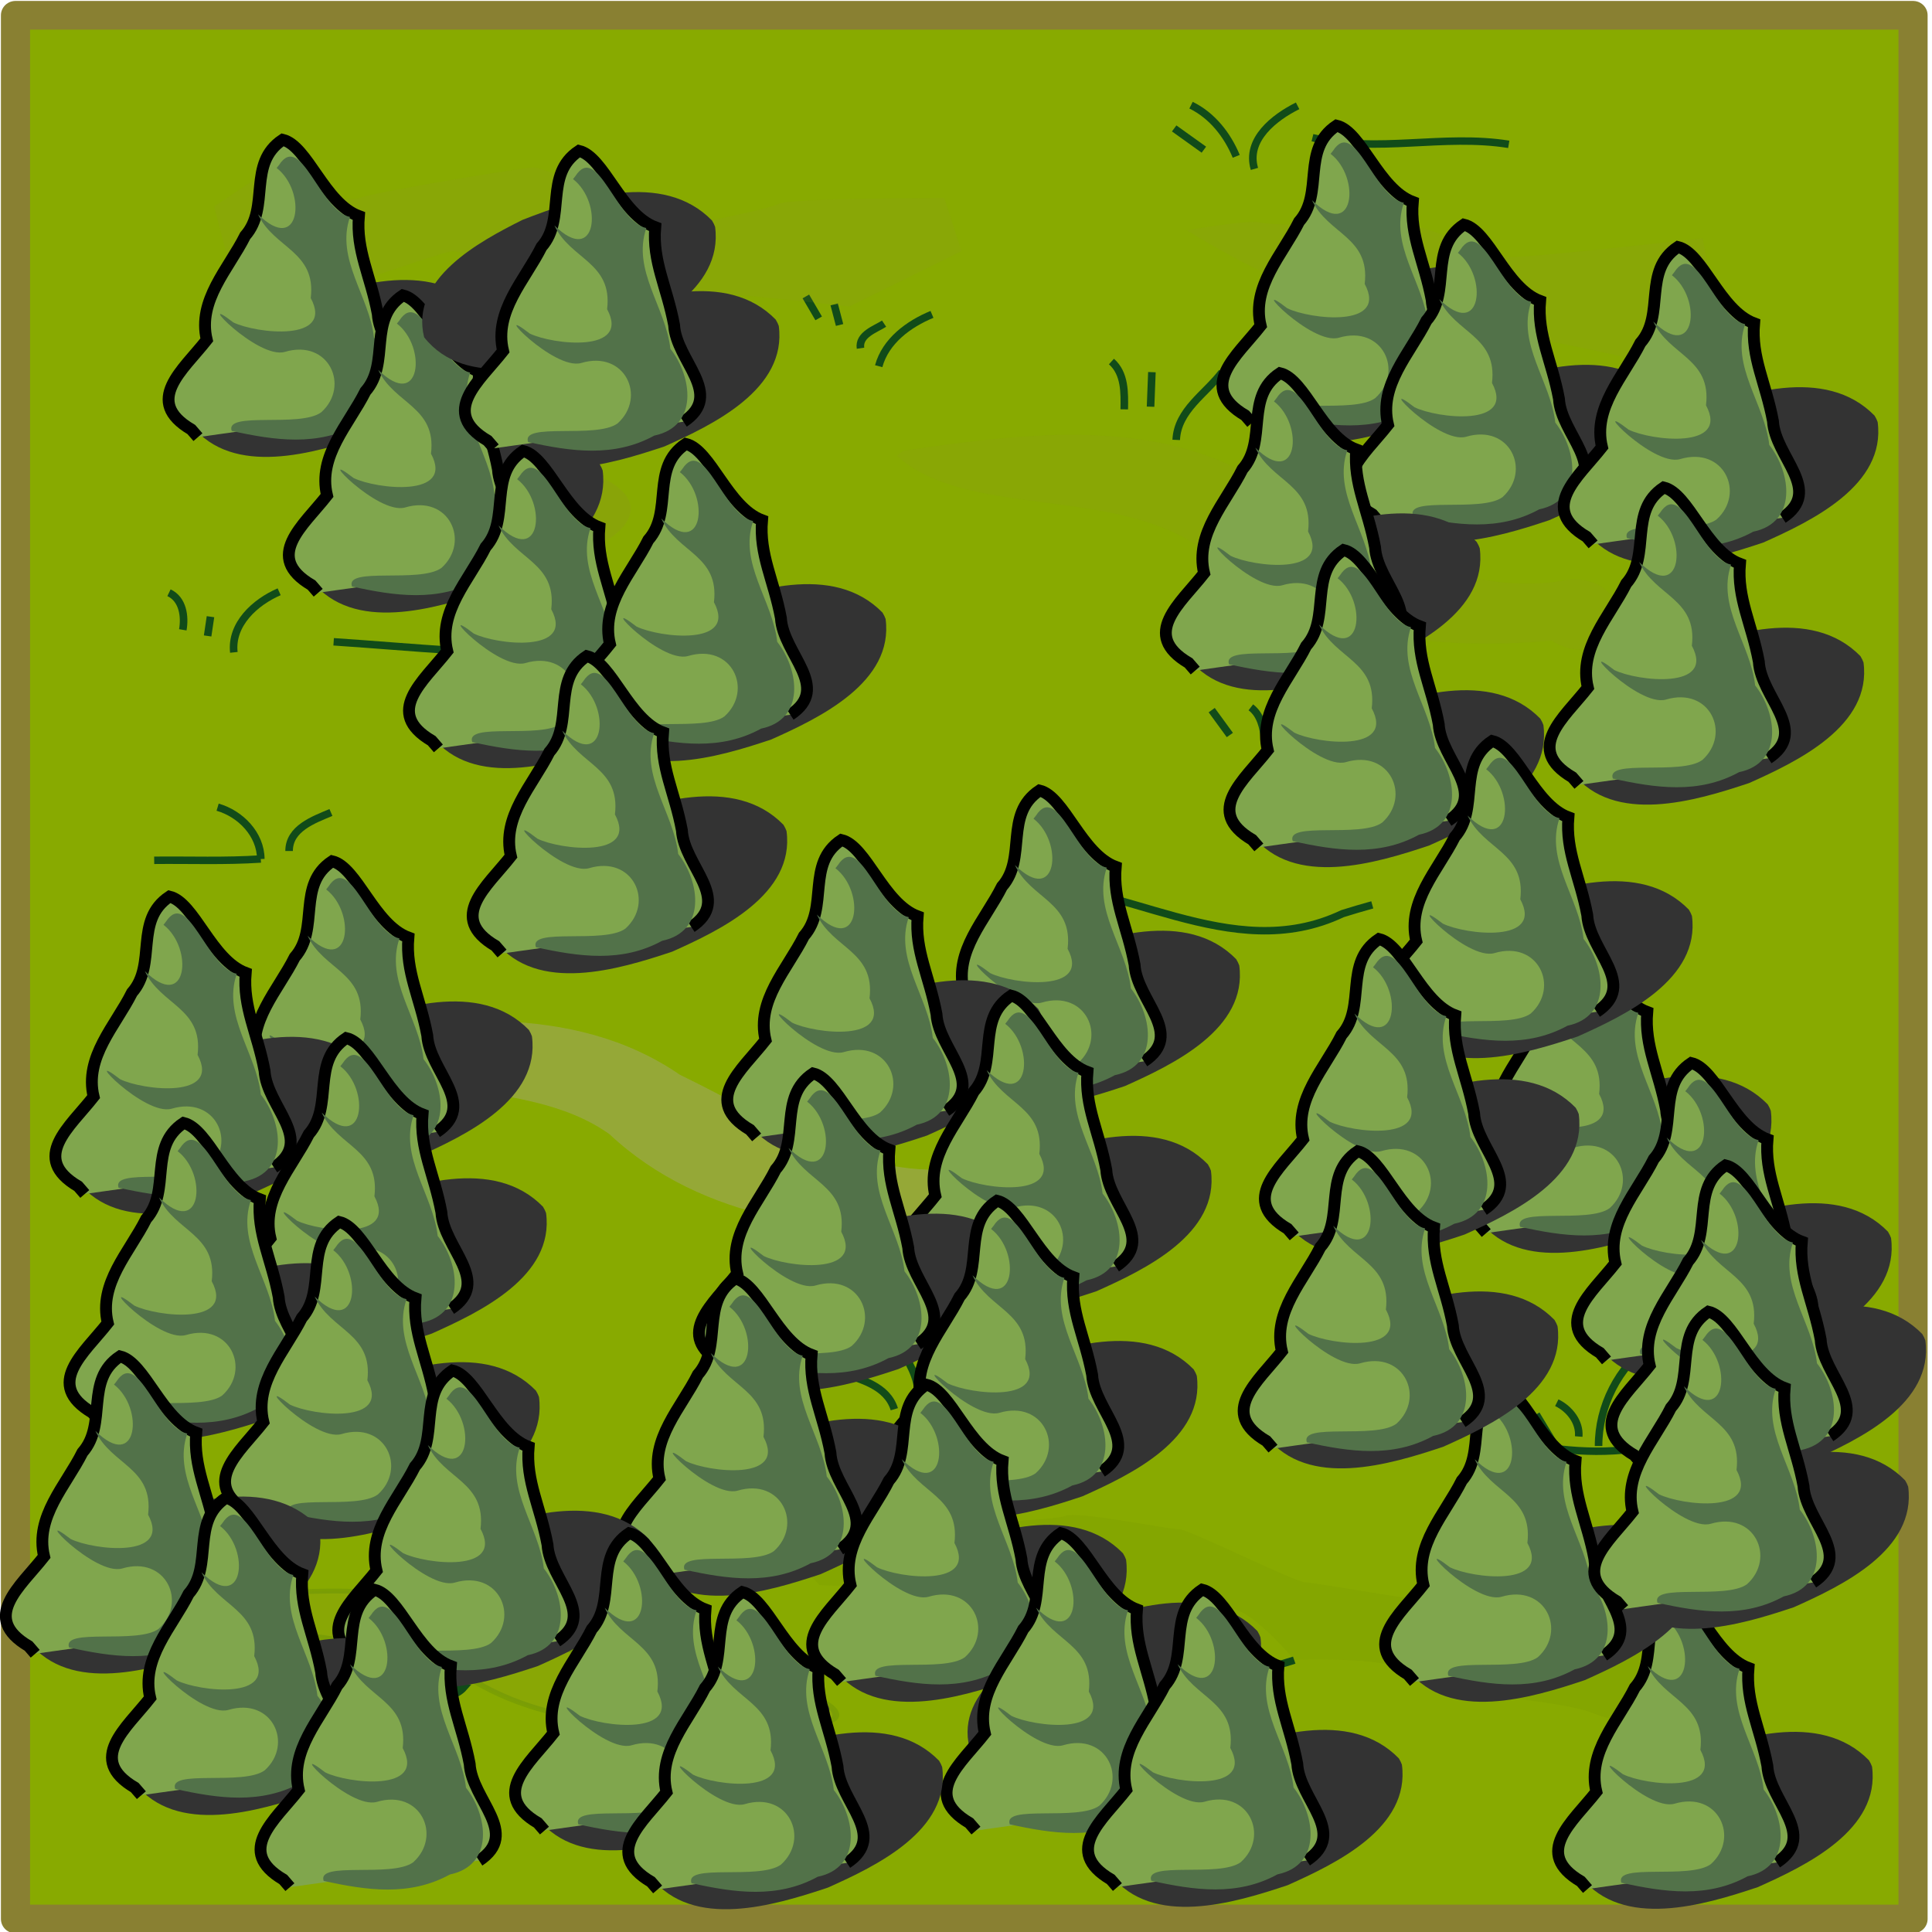 <?xml version="1.0" encoding="UTF-8" standalone="no"?>
<svg
   xmlns:dc="http://purl.org/dc/elements/1.1/"
   xmlns:cc="http://creativecommons.org/ns#"
   xmlns:rdf="http://www.w3.org/1999/02/22-rdf-syntax-ns#"
   xmlns:svg="http://www.w3.org/2000/svg"
   xmlns="http://www.w3.org/2000/svg"
   xmlns:sodipodi="http://sodipodi.sourceforge.net/DTD/sodipodi-0.dtd"
   xmlns:inkscape="http://www.inkscape.org/namespaces/inkscape"
   sodipodi:docname="woods.svg"
   inkscape:version="1.0alpha2 (863a58d, 2019-08-17)"
   id="svg834"
   version="1.1"
   viewBox="0 0 43.298 43.298"
   height="43.298mm"
   width="43.298mm">
  <defs
     id="defs828">
    <filter
       inkscape:collect="always"
       style="color-interpolation-filters:sRGB"
       id="filter2129"
       x="-0.231"
       width="1.462"
       y="-0.555"
       height="2.11">
      <feGaussianBlur
         inkscape:collect="always"
         stdDeviation="0.708"
         id="feGaussianBlur2131" />
    </filter>
    <filter
       inkscape:collect="always"
       style="color-interpolation-filters:sRGB"
       id="filter2593"
       x="-0.218"
       width="1.437"
       y="-0.765"
       height="2.529">
      <feGaussianBlur
         inkscape:collect="always"
         stdDeviation="2.361"
         id="feGaussianBlur2595" />
    </filter>
    <filter
       inkscape:collect="always"
       style="color-interpolation-filters:sRGB"
       id="filter2597"
       x="-0.225"
       width="1.45"
       y="-0.741"
       height="2.483">
      <feGaussianBlur
         inkscape:collect="always"
         stdDeviation="2.361"
         id="feGaussianBlur2599" />
    </filter>
    <filter
       inkscape:collect="always"
       style="color-interpolation-filters:sRGB"
       id="filter2601"
       x="-0.197"
       width="1.395"
       y="-1.197"
       height="3.393">
      <feGaussianBlur
         inkscape:collect="always"
         stdDeviation="2.361"
         id="feGaussianBlur2603" />
    </filter>
    <filter
       inkscape:collect="always"
       style="color-interpolation-filters:sRGB"
       id="filter2613"
       x="-0.267"
       width="1.533"
       y="-1.071"
       height="3.142">
      <feGaussianBlur
         inkscape:collect="always"
         stdDeviation="2.361"
         id="feGaussianBlur2615" />
    </filter>
    <filter
       inkscape:collect="always"
       style="color-interpolation-filters:sRGB"
       id="filter3900"
       x="-0.199"
       width="1.399"
       y="-0.757"
       height="2.514">
      <feGaussianBlur
         inkscape:collect="always"
         stdDeviation="2.834"
         id="feGaussianBlur3902" />
    </filter>
    <filter
       inkscape:collect="always"
       style="color-interpolation-filters:sRGB"
       id="filter3976"
       x="-0.267"
       width="1.533"
       y="-0.88"
       height="2.759">
      <feGaussianBlur
         inkscape:collect="always"
         stdDeviation="2.801"
         id="feGaussianBlur3978" />
    </filter>
  </defs>
  <sodipodi:namedview
     inkscape:snap-global="false"
     inkscape:document-rotation="0"
     fit-margin-bottom="0"
     fit-margin-right="0"
     fit-margin-left="0"
     fit-margin-top="0"
     inkscape:window-maximized="1"
     inkscape:window-y="23"
     inkscape:window-x="0"
     inkscape:window-height="961"
     inkscape:window-width="1680"
     units="mm"
     showgrid="false"
     inkscape:current-layer="svg834"
     inkscape:document-units="mm"
     inkscape:cy="159.33717"
     inkscape:cx="150.73701"
     inkscape:zoom="2.264611"
     inkscape:pageshadow="2"
     inkscape:pageopacity="0.0"
     borderopacity="1.0"
     bordercolor="#666666"
     pagecolor="#ffffff"
     id="base" />
  <g
     inkscape:label="Layer 1"
     id="layer1-9"
     transform="matrix(0.64,0,0,0.63,-43.498,-60.263)">
    <rect
       style="opacity:1;fill:#88aa00;fill-opacity:1;stroke:#898032;stroke-width:1.02;stroke-linecap:round;stroke-linejoin:round;stroke-miterlimit:4;stroke-dasharray:none;stroke-opacity:1;paint-order:stroke fill markers"
       id="rect826"
       width="66.447"
       height="67.72"
       x="68.508"
       y="96.199"
       ry="0" />
    <path
       transform="matrix(1,0,0,1,0.005,-0.006)"
       style="opacity:0.337;fill:#8d8a2f;fill-opacity:1;stroke:none;stroke-width:0.265px;stroke-linecap:butt;stroke-linejoin:miter;stroke-opacity:1;filter:url(#filter2597)"
       d="m 99.597,111.697 c 4.283,-0.633 9.108,-1.291 12.887,1.352 3.268,1.598 6.67,4.037 10.506,3.212 2.735,0.051 1.559,3.574 -0.7,2.188 -4.292,0.388 -9.026,-0.2 -12.273,-3.288 -3.06,-2.222 -8.224,-1.045 -10.651,-3.29 l 0.232,-0.174 z"
       id="path828"
       inkscape:connector-curvature="0" />
    <path
       transform="matrix(1,0,0,1,0.005,-0.006)"
       style="opacity:0.427;fill:#8e8b2e;fill-opacity:1;stroke:none;stroke-width:0.265px;stroke-linecap:butt;stroke-linejoin:miter;stroke-opacity:1;filter:url(#filter2129)"
       d="m 84.383,115.052 c 1.698,1.864 8.066,-0.692 4.691,-2.384 -1.533,-0.223 -7.129,-0.652 -4.691,2.384 z"
       id="path1093"
       inkscape:connector-curvature="0" />
    <path
       style="fill:none;fill-opacity:1;stroke:#114b19;stroke-width:0.265;stroke-linecap:round;stroke-linejoin:miter;stroke-miterlimit:4;stroke-dasharray:none;stroke-opacity:1"
       d="m 85.016,112.557 c 0.071,0.543 0.142,1.087 0.213,1.63"
       id="path1078"
       inkscape:connector-curvature="0" />
    <path
       style="fill:none;fill-opacity:1;stroke:#114b19;stroke-width:0.265;stroke-linecap:round;stroke-linejoin:miter;stroke-miterlimit:4;stroke-dasharray:none;stroke-opacity:1"
       d="m 86.055,112.723 c 0,0.52 0,1.04 0,1.559"
       id="path1080"
       inkscape:connector-curvature="0" />
    <path
       style="fill:none;fill-opacity:1;stroke:#114b19;stroke-width:0.265;stroke-linecap:round;stroke-linejoin:miter;stroke-miterlimit:4;stroke-dasharray:none;stroke-opacity:1"
       d="m 86.811,114.66 c 0.304,-0.902 1.043,-1.593 1.866,-2.032"
       id="path1082"
       inkscape:connector-curvature="0" />
    <path
       inkscape:connector-curvature="0"
       id="path1769"
       d="m 68.861,150.451 c 3.967,-0.394 8.326,-1.494 11.908,0.918 3.416,1.207 6.242,4.15 10.093,3.708 2.604,-0.453 5.955,2.56 1.505,2.003 -4.421,0.363 -9.091,0.545 -12.482,-2.918 -3.277,-1.793 -7.029,-1.993 -10.576,-2.76 -0.518,0.168 -1.072,-0.753 -0.448,-0.952 z"
       style="opacity:0.337;fill:#8d8a2f;fill-opacity:1;stroke:#114b19;stroke-width:0.265px;stroke-linecap:butt;stroke-linejoin:miter;stroke-opacity:1;filter:url(#filter2593)"
       transform="matrix(0.906,0,0,0.649,11.583,54.997)" />
    <path
       style="fill:none;stroke:#114b19;stroke-width:0.265;stroke-linecap:butt;stroke-linejoin:miter;stroke-miterlimit:4;stroke-dasharray:none;stroke-opacity:1"
       d="m 103.258,127.042 c 3.96,-0.142 7.798,3.009 11.72,1.114 0.346,-0.108 0.692,-0.216 1.041,-0.312"
       id="path1675"
       inkscape:connector-curvature="0" />
    <path
       style="fill:none;stroke:#114b19;stroke-width:0.265;stroke-linecap:butt;stroke-linejoin:miter;stroke-miterlimit:4;stroke-dasharray:none;stroke-opacity:1"
       d="m 97.378,144.483 c 0.724,0.236 1.65,0.467 1.904,1.303"
       id="path1683"
       inkscape:connector-curvature="0" />
    <path
       style="fill:none;stroke:#114b19;stroke-width:0.265;stroke-linecap:butt;stroke-linejoin:miter;stroke-miterlimit:4;stroke-dasharray:none;stroke-opacity:1"
       d="m 99.45,143.514 c 0.311,0.558 0.689,1.136 0.668,1.804"
       id="path1685"
       inkscape:connector-curvature="0" />
    <path
       style="fill:none;stroke:#114b19;stroke-width:0.265;stroke-linecap:butt;stroke-linejoin:miter;stroke-miterlimit:4;stroke-dasharray:none;stroke-opacity:1"
       d="m 101.721,143.213 c -0.294,0.689 -0.641,1.378 -0.701,2.138"
       id="path1687"
       inkscape:connector-curvature="0" />
    <path
       style="fill:none;stroke:#114b19;stroke-width:0.265;stroke-linecap:butt;stroke-linejoin:miter;stroke-miterlimit:4;stroke-dasharray:none;stroke-opacity:1"
       d="m 74.972,135.189 c 2.831,0.223 5.714,-0.386 8.504,0.331"
       id="path1689"
       inkscape:connector-curvature="0" />
    <path
       style="fill:none;stroke:#114b19;stroke-width:0.265;stroke-linecap:butt;stroke-linejoin:miter;stroke-miterlimit:4;stroke-dasharray:none;stroke-opacity:1"
       d="m 77.948,133.866 c 0.451,0.454 0.89,0.936 1.181,1.512"
       id="path1691"
       inkscape:connector-curvature="0" />
    <path
       style="fill:none;stroke:#114b19;stroke-width:0.265;stroke-linecap:butt;stroke-linejoin:miter;stroke-miterlimit:4;stroke-dasharray:none;stroke-opacity:1"
       d="m 79.554,133.771 c -0.263,0.539 0.763,1.778 -0.425,1.606"
       id="path1693"
       inkscape:connector-curvature="0" />
    <path
       style="fill:none;stroke:#114b19;stroke-width:0.265;stroke-linecap:butt;stroke-linejoin:miter;stroke-miterlimit:4;stroke-dasharray:none;stroke-opacity:1"
       d="m 80.31,135.378 c 0.465,-0.829 1.237,-1.517 2.173,-1.748"
       id="path1695"
       inkscape:connector-curvature="0" />
    <path
       style="fill:none;stroke:#114b19;stroke-width:0.265;stroke-linecap:butt;stroke-linejoin:miter;stroke-miterlimit:4;stroke-dasharray:none;stroke-opacity:1"
       d="m 75.586,124.369 c 0.806,0.236 1.506,0.969 1.512,1.843"
       id="path1703"
       inkscape:connector-curvature="0" />
    <path
       style="fill:none;stroke:#114b19;stroke-width:0.265;stroke-linecap:butt;stroke-linejoin:miter;stroke-miterlimit:4;stroke-dasharray:none;stroke-opacity:1"
       d="m 79.554,124.558 c -0.602,0.258 -1.466,0.567 -1.465,1.37"
       id="path1705"
       inkscape:connector-curvature="0" />
    <path
       style="fill:none;stroke:#114b19;stroke-width:0.265;stroke-linecap:butt;stroke-linejoin:miter;stroke-miterlimit:4;stroke-dasharray:none;stroke-opacity:1"
       d="m 73.365,126.259 c 1.244,-0.014 2.49,0.037 3.732,-0.047"
       id="path1707"
       inkscape:connector-curvature="0" />
    <path
       style="fill:none;stroke:#114b19;stroke-width:0.265;stroke-linecap:butt;stroke-linejoin:miter;stroke-miterlimit:4;stroke-dasharray:none;stroke-opacity:1"
       d="m 73.883,116.741 c 0.49,0.232 0.565,0.848 0.484,1.319"
       id="path1709"
       inkscape:connector-curvature="0" />
    <path
       style="fill:none;stroke:#114b19;stroke-width:0.265;stroke-linecap:butt;stroke-linejoin:miter;stroke-miterlimit:4;stroke-dasharray:none;stroke-opacity:1"
       d="m 75.336,117.593 c -0.033,0.228 -0.067,0.457 -0.1,0.685"
       id="path1711"
       inkscape:connector-curvature="0" />
    <path
       style="fill:none;stroke:#114b19;stroke-width:0.265;stroke-linecap:butt;stroke-linejoin:miter;stroke-miterlimit:4;stroke-dasharray:none;stroke-opacity:1"
       d="m 77.741,116.707 c -0.841,0.368 -1.694,1.152 -1.587,2.155"
       id="path1713"
       inkscape:connector-curvature="0" />
    <path
       style="fill:none;stroke:#114b19;stroke-width:0.265;stroke-linecap:butt;stroke-linejoin:miter;stroke-miterlimit:4;stroke-dasharray:none;stroke-opacity:1"
       d="m 79.649,118.486 c 2.807,0.189 5.615,0.502 8.433,0.402"
       id="path1715"
       inkscape:connector-curvature="0" />
    <path
       style="fill:none;stroke:#114b19;stroke-width:0.265;stroke-linecap:butt;stroke-linejoin:miter;stroke-miterlimit:4;stroke-dasharray:none;stroke-opacity:1"
       d="m 108.341,155.046 c 0.085,0.326 0.517,0.409 0.534,0.768"
       id="path1717"
       inkscape:connector-curvature="0" />
    <path
       style="fill:none;stroke:#114b19;stroke-width:0.265;stroke-linecap:butt;stroke-linejoin:miter;stroke-miterlimit:4;stroke-dasharray:none;stroke-opacity:1"
       d="m 109.11,154.478 c 0.373,0.502 1.151,0.769 1.136,1.503"
       id="path1719"
       inkscape:connector-curvature="0" />
    <path
       style="fill:none;stroke:#114b19;stroke-width:0.265;stroke-linecap:butt;stroke-linejoin:miter;stroke-miterlimit:4;stroke-dasharray:none;stroke-opacity:1"
       d="m 113.286,154.712 c -0.682,0.233 -1.877,0.412 -1.837,1.37"
       id="path1721"
       inkscape:connector-curvature="0" />
    <path
       style="fill:none;stroke:#114b19;stroke-width:0.265;stroke-linecap:butt;stroke-linejoin:miter;stroke-miterlimit:4;stroke-dasharray:none;stroke-opacity:1"
       d="m 121.76,145.969 c 0.106,0.178 0.529,0.891 0.635,1.069"
       id="path1723"
       inkscape:connector-curvature="0" />
    <path
       style="fill:none;stroke:#114b19;stroke-width:0.265;stroke-linecap:butt;stroke-linejoin:miter;stroke-miterlimit:4;stroke-dasharray:none;stroke-opacity:1"
       d="m 122.48,145.554 c 0.444,0.219 0.809,0.686 0.768,1.203"
       id="path1725"
       inkscape:connector-curvature="0" />
    <path
       style="fill:none;stroke:#114b19;stroke-width:0.265;stroke-linecap:butt;stroke-linejoin:miter;stroke-miterlimit:4;stroke-dasharray:none;stroke-opacity:1"
       d="m 125.78,143.453 c -1.148,0.828 -1.84,2.23 -1.837,3.642"
       id="path1727"
       inkscape:connector-curvature="0" />
    <path
       style="fill:none;stroke:#114b19;stroke-width:0.265;stroke-linecap:butt;stroke-linejoin:miter;stroke-miterlimit:4;stroke-dasharray:none;stroke-opacity:1"
       d="m 122.593,147.204 c 1.66,0.189 3.426,0.064 4.911,-0.768"
       id="path1729"
       inkscape:connector-curvature="0" />
    <path
       style="fill:none;stroke:#114b19;stroke-width:0.265;stroke-linecap:butt;stroke-linejoin:miter;stroke-miterlimit:4;stroke-dasharray:none;stroke-opacity:1"
       d="m 127.249,137.506 c 0.045,0.2 0.223,1.002 0.267,1.203"
       id="path1731"
       inkscape:connector-curvature="0" />
    <path
       style="fill:none;stroke:#114b19;stroke-width:0.265;stroke-linecap:butt;stroke-linejoin:miter;stroke-miterlimit:4;stroke-dasharray:none;stroke-opacity:1"
       d="m 119.453,137.302 c 0.038,0.167 0.194,0.835 0.234,1.002"
       id="path1733"
       inkscape:connector-curvature="0" />
    <path
       style="fill:none;stroke:#114b19;stroke-width:0.265;stroke-linecap:butt;stroke-linejoin:miter;stroke-miterlimit:4;stroke-dasharray:none;stroke-opacity:1"
       d="m 122.159,137.001 c -0.609,0.41 -1.276,0.903 -1.436,1.67"
       id="path1735"
       inkscape:connector-curvature="0" />
    <path
       style="fill:none;stroke:#114b19;stroke-width:0.265;stroke-linecap:butt;stroke-linejoin:miter;stroke-miterlimit:4;stroke-dasharray:none;stroke-opacity:1"
       d="m 123.942,138.775 c 1.934,0.509 3.946,0.165 5.913,0.267"
       id="path1737"
       inkscape:connector-curvature="0" />
    <path
       style="fill:none;stroke:#114b19;stroke-width:0.265;stroke-linecap:butt;stroke-linejoin:miter;stroke-miterlimit:4;stroke-dasharray:none;stroke-opacity:1"
       d="m 110.396,120.917 c 0.107,0.146 0.53,0.737 0.635,0.885"
       id="path1739"
       inkscape:connector-curvature="0" />
    <path
       style="fill:none;stroke:#114b19;stroke-width:0.265;stroke-linecap:butt;stroke-linejoin:miter;stroke-miterlimit:4;stroke-dasharray:none;stroke-opacity:1"
       d="m 111.766,120.817 c 0.342,0.258 0.441,0.722 0.484,1.119"
       id="path1741"
       inkscape:connector-curvature="0" />
    <path
       style="fill:none;stroke:#114b19;stroke-width:0.265;stroke-linecap:butt;stroke-linejoin:miter;stroke-miterlimit:4;stroke-dasharray:none;stroke-opacity:1"
       d="m 114.872,120.382 c -0.845,0.325 -1.652,0.978 -1.854,1.904"
       id="path1743"
       inkscape:connector-curvature="0" />
    <path
       style="fill:none;stroke:#114b19;stroke-width:0.265;stroke-linecap:butt;stroke-linejoin:miter;stroke-miterlimit:4;stroke-dasharray:none;stroke-opacity:1"
       d="m 106.885,108.516 c 0.479,0.429 0.458,1.118 0.449,1.701"
       id="path1745"
       inkscape:connector-curvature="0" />
    <path
       style="fill:none;stroke:#114b19;stroke-width:0.265;stroke-linecap:butt;stroke-linejoin:miter;stroke-miterlimit:4;stroke-dasharray:none;stroke-opacity:1"
       d="m 108.302,108.894 c -0.008,0.205 -0.04,1.024 -0.047,1.229"
       id="path1747"
       inkscape:connector-curvature="0" />
    <path
       style="fill:none;stroke:#114b19;stroke-width:0.265;stroke-linecap:butt;stroke-linejoin:miter;stroke-miterlimit:4;stroke-dasharray:none;stroke-opacity:1"
       d="m 110.759,108.894 c -0.571,0.77 -1.559,1.354 -1.606,2.41"
       id="path1749"
       inkscape:connector-curvature="0" />
    <path
       style="fill:none;stroke:#114b19;stroke-width:0.265;stroke-linecap:butt;stroke-linejoin:miter;stroke-miterlimit:4;stroke-dasharray:none;stroke-opacity:1"
       d="m 96.184,106.201 c 0.076,0.131 0.375,0.651 0.449,0.78"
       id="path1751"
       inkscape:connector-curvature="0" />
    <path
       style="fill:none;stroke:#114b19;stroke-width:0.265;stroke-linecap:butt;stroke-linejoin:miter;stroke-miterlimit:4;stroke-dasharray:none;stroke-opacity:1"
       d="m 97.176,106.484 c 0.032,0.122 0.158,0.61 0.189,0.732"
       id="path1753"
       inkscape:connector-curvature="0" />
    <path
       style="fill:none;stroke:#114b19;stroke-width:0.265;stroke-linecap:butt;stroke-linejoin:miter;stroke-miterlimit:4;stroke-dasharray:none;stroke-opacity:1"
       d="m 98.924,107.169 c -0.291,0.191 -0.9,0.388 -0.826,0.874"
       id="path1755"
       inkscape:connector-curvature="0" />
    <path
       style="fill:none;stroke:#114b19;stroke-width:0.265;stroke-linecap:butt;stroke-linejoin:miter;stroke-miterlimit:4;stroke-dasharray:none;stroke-opacity:1"
       d="m 100.601,106.839 c -0.817,0.343 -1.625,0.943 -1.866,1.843"
       id="path1757"
       inkscape:connector-curvature="0" />
    <path
       style="fill:none;stroke:#114b19;stroke-width:0.265;stroke-linecap:butt;stroke-linejoin:miter;stroke-miterlimit:4;stroke-dasharray:none;stroke-opacity:1"
       d="m 109.082,100.224 c 0.174,0.126 0.867,0.63 1.04,0.756"
       id="path1759"
       inkscape:connector-curvature="0" />
    <path
       style="fill:none;stroke:#114b19;stroke-width:0.265;stroke-linecap:butt;stroke-linejoin:miter;stroke-miterlimit:4;stroke-dasharray:none;stroke-opacity:1"
       d="m 109.672,99.397 c 0.744,0.368 1.275,1.064 1.583,1.819"
       id="path1761"
       inkscape:connector-curvature="0" />
    <path
       style="fill:none;stroke:#114b19;stroke-width:0.265;stroke-linecap:butt;stroke-linejoin:miter;stroke-miterlimit:4;stroke-dasharray:none;stroke-opacity:1"
       d="m 113.404,99.42 c -0.813,0.413 -1.818,1.2 -1.512,2.244"
       id="path1763"
       inkscape:connector-curvature="0" />
    <path
       style="fill:none;stroke:#114b19;stroke-width:0.265;stroke-linecap:butt;stroke-linejoin:miter;stroke-miterlimit:4;stroke-dasharray:none;stroke-opacity:1"
       d="m 113.924,100.554 c 2.261,0.556 4.597,-0.138 6.874,0.236"
       id="path1765"
       inkscape:connector-curvature="0" />
    <path
       transform="matrix(1,0,0,1,0.005,-0.006)"
       style="opacity:0.337;fill:#668000;fill-opacity:1;stroke:none;stroke-width:0.265px;stroke-linecap:butt;stroke-linejoin:miter;stroke-opacity:1;filter:url(#filter3900)"
       d="m 128.228,155.637 -3.307,-1.701 c 0,0 -4.252,-1.323 -4.819,-1.134 -0.567,0.189 -6.048,-0.85 -6.426,-0.85 -0.378,0 -4.063,-1.89 -4.441,-1.89 -0.378,0 -3.591,-0.661 -3.969,-0.472 -0.378,0.189 -6.237,0.378 -6.237,0.378 l -4.252,-1.323 v 1.512 l 1.89,1.89 c 0,0 1.89,0.095 2.457,0.095 0.567,0 2.079,-0.189 2.74,-0.189 0.661,0 4.28,-0.633 5.764,0.945 1.484,1.578 2.74,-0.095 3.496,0 0.756,0.095 2.164,1.812 2.164,1.812 0,0 2.75,-0.111 3.6,0.267 0.85,0.378 2.929,1.039 3.307,1.039 0.378,0 2.835,0.283 3.496,0.567 0.661,0.283 3.307,0.945 3.78,1.039 0.472,0.095 1.417,-0.567 1.417,-0.567 z"
       id="path2355"
       inkscape:connector-curvature="0" />
    <path
       style="opacity:0.337;fill:#908d35;fill-opacity:1;stroke:none;stroke-width:0.265px;stroke-linecap:butt;stroke-linejoin:miter;stroke-opacity:1;filter:url(#filter2601)"
       d="m 89.58,103.287 c 0,0 -4.158,-1.512 -4.536,-1.512 -0.378,0 -6.237,0.85 -6.709,1.039 -0.472,0.189 -3.969,-0.661 -3.969,-0.661 l -1.606,0.945 0.472,1.606 4.725,1.039 c 0,0 3.685,-1.134 3.969,-1.134 0.283,0 1.701,0.378 2.079,0.472 0.378,0.095 3.591,1.323 4.063,1.417 0.472,0.095 3.496,-0.472 3.969,-0.472 0.472,0 5.141,0.456 5.141,0.456 l 4.308,-1.874 -0.661,-1.795 c 0,0 -5.859,0 -6.331,0.189 -0.472,0.189 -2.646,0.567 -2.646,0.567 z"
       id="path2357"
       inkscape:connector-curvature="0"
       transform="matrix(0.911,0,0,1.051,9.181,-5.355)" />
    <path
       style="opacity:0.337;fill:#908d35;fill-opacity:1;stroke:none;stroke-width:0.265px;stroke-linecap:butt;stroke-linejoin:miter;stroke-opacity:1;filter:url(#filter2613)"
       d="m 114.527,103.665 3.307,-0.283 c 0,0 4.252,1.323 4.63,1.417 0.378,0.095 7.938,-0.661 7.938,-0.661 l 0.378,1.701 c 0,0 -1.228,2.835 -1.701,2.835 -0.472,0 -4.819,-0.945 -5.575,-0.945 -0.756,0 -5.764,-0.661 -6.142,-0.945 -0.378,-0.283 -2.457,-1.039 -3.402,-1.039 -0.945,0 -4.441,-1.89 -4.441,-1.89 0,0 2.457,-0.378 2.929,-0.283 0.472,0.095 2.079,0.095 2.079,0.095 z"
       id="path2359"
       inkscape:connector-curvature="0"
       transform="matrix(0.865,0,0,1,14.79,-0.006)" />
    <path
       style="fill:none;stroke:#114b19;stroke-width:0.265px;stroke-linecap:butt;stroke-linejoin:miter;stroke-opacity:1"
       d="m 75.278,157.428 c -1.368,-2.577 -1.444,-2.02 0.142,-1.04 -1.096,-2.274 -0.627,-2.167 0.528,-0.115 0.817,-1.011 -0.717,-2.601 0.828,-0.378 -0.17,-2.654 0.473,-2.044 1.494,-0.26 0.126,-2.741 0.051,-0.979 0.509,0.436 -0.12,-2.201 1.095,1.869 1.342,-0.648 0.014,1.661 3.635,-4.98 2.214,-0.701 -1.301,2.774 0.381,0.748 1.874,0.958 -0.489,0.571 -1.642,0.284 -1.89,1.087"
       id="path3500"
       inkscape:connector-curvature="0" />
    <path
       style="fill:none;stroke:#114b19;stroke-width:0.265px;stroke-linecap:butt;stroke-linejoin:miter;stroke-opacity:1"
       d="m 125.328,114.458 c -1.218,-1.3 -2.959,-4.073 -0.738,-1.292 1.488,1.623 1.455,-2.265 1.885,-0.236 0.981,-1.585 1.958,1.976 3.173,-0.883 1.524,-1.354 0.643,0.736 0.29,1.275"
       id="path3504"
       inkscape:connector-curvature="0" />
    <path
       style="fill:none;stroke:#114b19;stroke-width:0.265px;stroke-linecap:butt;stroke-linejoin:miter;stroke-opacity:1"
       d="m 76.689,108.979 c -1.579,-1.216 -2.44,-3.31 -0.121,-1.161 -0.448,-2.08 0.112,-2.007 1.123,-0.175 0.331,-1.99 1.207,-2.391 1.403,-0.2 1.062,-2.026 1.803,-1.726 2.178,-0.21 1.732,-0.862 5.593,-2.746 2.298,0.21 0.052,0.207 -0.261,0.404 -0.067,0.601"
       id="path3512"
       inkscape:connector-curvature="0" />
    <path
       transform="matrix(1,0,0,1,0.005,-0.006)"
       inkscape:connector-curvature="0"
       id="path3526"
       d="m 78.883,132.544 c 4.283,-0.633 9.108,-1.291 12.887,1.352 3.268,1.598 6.67,4.037 10.506,3.212 2.735,0.051 1.559,3.574 -0.7,2.188 -4.292,0.388 -9.026,-0.2 -12.273,-3.288 -3.06,-2.222 -8.224,-1.045 -10.651,-3.29 l 0.232,-0.174 z"
       style="opacity:0.616;fill:#aca793;fill-opacity:1;stroke:none;stroke-width:0.265px;stroke-linecap:butt;stroke-linejoin:miter;stroke-opacity:1;filter:url(#filter3976)" />
  </g>
  <g
     transform="translate(188.109,-117.956)"
     id="layer1"
     inkscape:groupmode="layer"
     inkscape:label="Layer 1" />
  <path
     inkscape:connector-curvature="0"
     d="m 41.954,39.592 c 0.189,1.419 -1.477,2.217 -2.561,2.701 -1.206,0.404 -3.03,0.949 -3.96,-0.227 -0.321,-1.309 1.23,-2.143 2.206,-2.631 1.277,-0.498 3.143,-1.115 4.246,0.015 l 0.041,0.075 z"
     style="fill:#333333;fill-opacity:1;stroke:none;stroke-width:1.058"
     id="path911" />
  <path
     inkscape:connector-curvature="0"
     d="m 39.819,41.74 c 0.933,-0.615 -0.165,-1.357 -0.211,-2.167 -0.158,-0.848 -0.489,-1.42 -0.423,-2.192 -0.773,-0.286 -1.151,-1.581 -1.709,-1.711 -0.8,0.533 -0.273,1.513 -0.839,2.152 -0.373,0.745 -1.073,1.445 -0.861,2.333 -0.535,0.681 -1.429,1.371 -0.347,2.009 l 0.092,0.106 0.056,0.065"
     style="fill:#80a64d;fill-opacity:1;stroke:#000000;stroke-width:0.265px;stroke-linecap:butt;stroke-linejoin:miter;stroke-opacity:1"
     id="path905" />
  <path
     inkscape:connector-curvature="0"
     d="m 37.343,36.302 c 0.682,0.526 0.533,1.973 -0.417,1.038 0.352,0.762 1.308,0.825 1.181,1.877 0.535,0.996 -1.229,0.794 -1.736,0.545 -0.92,-0.711 0.534,0.838 1.156,0.661 0.983,-0.294 1.469,0.766 0.815,1.354 -0.479,0.351 -2.167,-0.032 -2.006,0.417 0.965,0.213 1.924,0.352 2.829,-0.144 0.994,-0.206 0.854,-1.316 0.36,-1.945 -0.103,-0.929 -0.865,-1.761 -0.539,-2.706 -0.674,-0.139 -1.095,-1.923 -1.589,-1.166 z"
     style="fill:#527249;fill-opacity:1;stroke:none;stroke-width:0.249px;stroke-linecap:butt;stroke-linejoin:miter;stroke-opacity:1"
     id="path907" />
  <path
     inkscape:connector-curvature="0"
     d="m 38.076,34.953 c 0.189,1.419 -1.477,2.217 -2.561,2.701 -1.206,0.404 -3.03,0.949 -3.96,-0.227 -0.321,-1.309 1.23,-2.143 2.206,-2.631 1.277,-0.498 3.143,-1.115 4.246,0.015 l 0.041,0.075 z"
     style="fill:#333333;fill-opacity:1;stroke:none;stroke-width:1.058"
     id="ellipse913" />
  <path
     inkscape:connector-curvature="0"
     d="m 35.942,37.101 c 0.933,-0.615 -0.165,-1.357 -0.211,-2.167 -0.158,-0.848 -0.489,-1.42 -0.423,-2.192 -0.773,-0.286 -1.151,-1.581 -1.709,-1.711 -0.8,0.533 -0.273,1.513 -0.839,2.152 -0.373,0.745 -1.073,1.445 -0.861,2.333 -0.535,0.681 -1.429,1.371 -0.347,2.009 l 0.092,0.106 0.056,0.065"
     style="fill:#80a64d;fill-opacity:1;stroke:#000000;stroke-width:0.265px;stroke-linecap:butt;stroke-linejoin:miter;stroke-opacity:1"
     id="path915" />
  <path
     inkscape:connector-curvature="0"
     d="m 33.466,31.664 c 0.682,0.526 0.533,1.973 -0.417,1.038 0.352,0.762 1.308,0.825 1.181,1.877 0.535,0.996 -1.229,0.794 -1.736,0.545 -0.92,-0.711 0.534,0.838 1.156,0.661 0.983,-0.294 1.469,0.766 0.815,1.354 -0.479,0.351 -2.167,-0.032 -2.006,0.417 0.965,0.213 1.924,0.352 2.829,-0.144 0.994,-0.206 0.854,-1.316 0.36,-1.945 -0.103,-0.929 -0.865,-1.761 -0.539,-2.706 -0.674,-0.139 -1.095,-1.923 -1.589,-1.166 z"
     style="fill:#527249;fill-opacity:1;stroke:none;stroke-width:0.249px;stroke-linecap:butt;stroke-linejoin:miter;stroke-opacity:1"
     id="path917" />
  <path
     inkscape:connector-curvature="0"
     d="M 10.811,7.054 C 11,8.473 9.334,9.271 8.25,9.755 7.045,10.159 5.221,10.704 4.29,9.528 3.969,8.22 5.52,7.385 6.497,6.897 7.774,6.399 9.64,5.782 10.742,6.913 l 0.041,0.075 z"
     style="fill:#333333;fill-opacity:1;stroke:none;stroke-width:1.058"
     id="ellipse919" />
  <path
     inkscape:connector-curvature="0"
     d="M 8.677,9.202 C 9.61,8.586 8.512,7.845 8.466,7.035 8.308,6.187 7.976,5.614 8.043,4.843 7.27,4.557 6.891,3.262 6.334,3.132 5.534,3.664 6.061,4.645 5.495,5.284 5.122,6.029 4.422,6.729 4.634,7.617 4.1,8.297 3.206,8.988 4.288,9.626 l 0.092,0.106 0.056,0.065"
     style="fill:#80a64d;fill-opacity:1;stroke:#000000;stroke-width:0.265px;stroke-linecap:butt;stroke-linejoin:miter;stroke-opacity:1"
     id="path921" />
  <path
     inkscape:connector-curvature="0"
     d="m 6.2,3.765 c 0.682,0.526 0.533,1.973 -0.417,1.038 0.352,0.762 1.308,0.825 1.181,1.877 C 7.499,7.676 5.736,7.474 5.228,7.225 4.308,6.514 5.762,8.063 6.384,7.886 7.367,7.592 7.853,8.652 7.199,9.24 6.72,9.592 5.032,9.208 5.193,9.658 6.158,9.87 7.117,10.01 8.022,9.514 9.016,9.308 8.876,8.198 8.382,7.568 8.279,6.64 7.517,5.807 7.843,4.862 7.169,4.723 6.747,2.939 6.254,3.697 Z"
     style="fill:#527249;fill-opacity:1;stroke:none;stroke-width:0.249px;stroke-linecap:butt;stroke-linejoin:miter;stroke-opacity:1"
     id="path923" />
  <path
     inkscape:connector-curvature="0"
     d="m 13.506,10.542 c 0.189,1.419 -1.477,2.217 -2.561,2.701 -1.206,0.404 -3.03,0.949 -3.96,-0.227 -0.321,-1.309 1.23,-2.143 2.206,-2.631 1.277,-0.498 3.143,-1.115 4.246,0.015 l 0.041,0.075 z"
     style="fill:#333333;fill-opacity:1;stroke:none;stroke-width:1.058"
     id="ellipse925" />
  <path
     inkscape:connector-curvature="0"
     d="M 11.371,12.689 C 12.305,12.074 11.206,11.333 11.16,10.522 11.002,9.675 10.671,9.102 10.737,8.33 9.965,8.044 9.586,6.749 9.028,6.619 8.228,7.152 8.755,8.132 8.19,8.771 7.817,9.516 7.117,10.216 7.329,11.104 6.795,11.785 5.9,12.475 6.983,13.113 l 0.092,0.106 0.056,0.065"
     style="fill:#80a64d;fill-opacity:1;stroke:#000000;stroke-width:0.265px;stroke-linecap:butt;stroke-linejoin:miter;stroke-opacity:1"
     id="path927" />
  <path
     inkscape:connector-curvature="0"
     d="m 8.895,7.252 c 0.682,0.526 0.533,1.973 -0.417,1.038 0.352,0.762 1.308,0.825 1.181,1.877 0.535,0.996 -1.229,0.794 -1.736,0.545 -0.92,-0.711 0.534,0.838 1.156,0.661 0.983,-0.294 1.469,0.766 0.815,1.354 -0.479,0.351 -2.167,-0.032 -2.006,0.417 0.965,0.213 1.924,0.352 2.829,-0.144 0.994,-0.206 0.854,-1.316 0.36,-1.945 C 10.974,10.127 10.211,9.295 10.537,8.35 9.864,8.211 9.442,6.427 8.949,7.184 Z"
     style="fill:#527249;fill-opacity:1;stroke:none;stroke-width:0.249px;stroke-linecap:butt;stroke-linejoin:miter;stroke-opacity:1"
     id="path929" />
  <path
     inkscape:connector-curvature="0"
     d="M 34.43,6.737 C 34.619,8.156 32.953,8.954 31.869,9.438 30.664,9.842 28.84,10.387 27.909,9.211 27.588,7.903 29.139,7.068 30.116,6.58 c 1.277,-0.498 3.143,-1.115 4.246,0.015 l 0.041,0.075 z"
     style="fill:#333333;fill-opacity:1;stroke:none;stroke-width:1.058"
     id="ellipse931" />
  <path
     inkscape:connector-curvature="0"
     d="M 32.296,8.885 C 33.229,8.269 32.131,7.528 32.085,6.718 31.927,5.87 31.595,5.297 31.662,4.526 30.889,4.24 30.511,2.944 29.953,2.815 c -0.8,0.533 -0.273,1.513 -0.839,2.152 -0.373,0.745 -1.073,1.445 -0.861,2.333 -0.535,0.681 -1.429,1.371 -0.347,2.009 l 0.092,0.106 0.056,0.065"
     style="fill:#80a64d;fill-opacity:1;stroke:#000000;stroke-width:0.265px;stroke-linecap:butt;stroke-linejoin:miter;stroke-opacity:1"
     id="path933" />
  <path
     inkscape:connector-curvature="0"
     d="m 29.82,3.448 c 0.682,0.526 0.533,1.973 -0.417,1.038 0.352,0.762 1.308,0.825 1.181,1.877 0.535,0.996 -1.229,0.794 -1.736,0.545 -0.92,-0.711 0.534,0.838 1.156,0.661 0.983,-0.294 1.469,0.766 0.815,1.354 -0.479,0.351 -2.167,-0.032 -2.006,0.417 0.965,0.213 1.924,0.352 2.829,-0.144 C 32.635,8.991 32.496,7.881 32.001,7.251 31.898,6.322 31.136,5.49 31.462,4.545 30.788,4.406 30.366,2.622 29.873,3.38 Z"
     style="fill:#527249;fill-opacity:1;stroke:none;stroke-width:0.249px;stroke-linecap:butt;stroke-linejoin:miter;stroke-opacity:1"
     id="path935" />
  <path
     inkscape:connector-curvature="0"
     d="m 37.284,8.956 c 0.189,1.419 -1.477,2.217 -2.561,2.701 -1.206,0.404 -3.03,0.949 -3.96,-0.227 -0.321,-1.309 1.23,-2.143 2.206,-2.631 1.277,-0.498 3.143,-1.115 4.246,0.015 l 0.041,0.075 z"
     style="fill:#333333;fill-opacity:1;stroke:none;stroke-width:1.058"
     id="ellipse937" />
  <path
     inkscape:connector-curvature="0"
     d="M 35.149,11.104 C 36.082,10.489 34.984,9.748 34.938,8.937 34.78,8.089 34.449,7.516 34.515,6.745 33.742,6.459 33.364,5.164 32.806,5.034 32.006,5.567 32.533,6.547 31.968,7.186 31.594,7.931 30.894,8.631 31.107,9.519 30.572,10.2 29.678,10.89 30.76,11.528 l 0.092,0.106 0.056,0.065"
     style="fill:#80a64d;fill-opacity:1;stroke:#000000;stroke-width:0.265px;stroke-linecap:butt;stroke-linejoin:miter;stroke-opacity:1"
     id="path939" />
  <path
     inkscape:connector-curvature="0"
     d="m 32.673,5.667 c 0.682,0.526 0.533,1.973 -0.417,1.038 0.352,0.762 1.308,0.825 1.181,1.877 0.535,0.996 -1.229,0.794 -1.736,0.545 -0.92,-0.711 0.534,0.838 1.156,0.661 0.983,-0.294 1.469,0.766 0.815,1.354 -0.479,0.351 -2.167,-0.032 -2.006,0.417 0.965,0.213 1.924,0.352 2.829,-0.144 0.994,-0.206 0.854,-1.316 0.36,-1.945 -0.103,-0.929 -0.865,-1.761 -0.539,-2.706 -0.674,-0.139 -1.095,-1.923 -1.589,-1.166 z"
     style="fill:#527249;fill-opacity:1;stroke:none;stroke-width:0.249px;stroke-linecap:butt;stroke-linejoin:miter;stroke-opacity:1"
     id="path941" />
  <path
     inkscape:connector-curvature="0"
     d="m 33.162,12.285 c 0.189,1.419 -1.477,2.217 -2.561,2.701 -1.206,0.404 -3.03,0.949 -3.96,-0.227 -0.321,-1.309 1.23,-2.143 2.206,-2.631 1.277,-0.498 3.143,-1.115 4.246,0.015 l 0.041,0.075 z"
     style="fill:#333333;fill-opacity:1;stroke:none;stroke-width:1.058"
     id="ellipse943" />
  <path
     inkscape:connector-curvature="0"
     d="m 31.028,14.433 c 0.933,-0.615 -0.165,-1.357 -0.211,-2.167 -0.158,-0.848 -0.489,-1.42 -0.423,-2.192 -0.773,-0.286 -1.151,-1.581 -1.709,-1.711 -0.8,0.533 -0.273,1.513 -0.839,2.152 -0.373,0.745 -1.073,1.445 -0.861,2.333 -0.535,0.681 -1.429,1.371 -0.347,2.009 l 0.092,0.106 0.056,0.065"
     style="fill:#80a64d;fill-opacity:1;stroke:#000000;stroke-width:0.265px;stroke-linecap:butt;stroke-linejoin:miter;stroke-opacity:1"
     id="path945" />
  <path
     inkscape:connector-curvature="0"
     d="m 28.551,8.996 c 0.682,0.526 0.533,1.973 -0.417,1.038 0.352,0.762 1.308,0.825 1.181,1.877 0.535,0.996 -1.229,0.794 -1.736,0.545 -0.92,-0.711 0.534,0.838 1.156,0.661 0.983,-0.294 1.469,0.766 0.815,1.354 -0.479,0.351 -2.167,-0.032 -2.006,0.417 0.965,0.213 1.924,0.352 2.829,-0.144 0.994,-0.206 0.854,-1.316 0.36,-1.945 -0.103,-0.929 -0.865,-1.761 -0.539,-2.706 -0.674,-0.139 -1.095,-1.923 -1.589,-1.166 z"
     style="fill:#527249;fill-opacity:1;stroke:none;stroke-width:0.249px;stroke-linecap:butt;stroke-linejoin:miter;stroke-opacity:1"
     id="path947" />
  <path
     inkscape:connector-curvature="0"
     d="m 42.08,9.457 c 0.189,1.419 -1.477,2.217 -2.561,2.701 -1.206,0.404 -3.03,0.949 -3.96,-0.227 -0.321,-1.309 1.23,-2.143 2.206,-2.631 1.277,-0.498 3.143,-1.115 4.246,0.015 l 0.041,0.075 z"
     style="fill:#333333;fill-opacity:1;stroke:none;stroke-width:1.058"
     id="ellipse949" />
  <path
     inkscape:connector-curvature="0"
     d="M 39.945,11.605 C 40.878,10.989 39.78,10.248 39.734,9.438 39.576,8.59 39.245,8.017 39.311,7.246 38.538,6.96 38.16,5.665 37.602,5.535 c -0.8,0.533 -0.273,1.513 -0.839,2.152 -0.373,0.745 -1.073,1.445 -0.861,2.333 -0.535,0.681 -1.429,1.371 -0.347,2.009 l 0.092,0.106 0.056,0.065"
     style="fill:#80a64d;fill-opacity:1;stroke:#000000;stroke-width:0.265px;stroke-linecap:butt;stroke-linejoin:miter;stroke-opacity:1"
     id="path951" />
  <path
     inkscape:connector-curvature="0"
     d="m 37.469,6.168 c 0.682,0.526 0.533,1.973 -0.417,1.038 0.352,0.762 1.308,0.825 1.181,1.877 0.535,0.996 -1.229,0.794 -1.736,0.545 -0.92,-0.711 0.534,0.838 1.156,0.661 0.983,-0.294 1.469,0.766 0.815,1.354 -0.479,0.351 -2.167,-0.032 -2.006,0.417 0.965,0.213 1.924,0.352 2.829,-0.144 0.994,-0.206 0.854,-1.316 0.36,-1.945 C 39.547,9.043 38.785,8.21 39.111,7.265 38.437,7.126 38.016,5.342 37.522,6.1 Z"
     style="fill:#527249;fill-opacity:1;stroke:none;stroke-width:0.249px;stroke-linecap:butt;stroke-linejoin:miter;stroke-opacity:1"
     id="path953" />
  <path
     inkscape:connector-curvature="0"
     d="m 39.685,24.892 c 0.189,1.419 -1.477,2.217 -2.561,2.701 -1.206,0.404 -3.03,0.949 -3.96,-0.227 -0.321,-1.309 1.23,-2.143 2.206,-2.631 1.277,-0.498 3.143,-1.115 4.246,0.015 l 0.041,0.075 z"
     style="fill:#333333;fill-opacity:1;stroke:none;stroke-width:1.058"
     id="ellipse955" />
  <path
     inkscape:connector-curvature="0"
     d="m 37.55,27.039 c 0.933,-0.615 -0.165,-1.357 -0.211,-2.167 -0.158,-0.848 -0.489,-1.42 -0.423,-2.192 -0.773,-0.286 -1.151,-1.581 -1.709,-1.711 -0.8,0.533 -0.273,1.513 -0.839,2.152 -0.373,0.745 -1.073,1.445 -0.861,2.333 -0.535,0.681 -1.429,1.371 -0.347,2.009 l 0.092,0.106 0.056,0.065"
     style="fill:#80a64d;fill-opacity:1;stroke:#000000;stroke-width:0.265px;stroke-linecap:butt;stroke-linejoin:miter;stroke-opacity:1"
     id="path957" />
  <path
     inkscape:connector-curvature="0"
     d="m 35.074,21.602 c 0.682,0.526 0.533,1.973 -0.417,1.038 0.352,0.762 1.308,0.825 1.181,1.877 0.535,0.996 -1.229,0.794 -1.736,0.545 -0.92,-0.711 0.534,0.838 1.156,0.661 0.983,-0.294 1.469,0.766 0.815,1.354 -0.479,0.351 -2.167,-0.032 -2.006,0.417 0.965,0.213 1.924,0.352 2.829,-0.144 0.994,-0.206 0.854,-1.316 0.36,-1.945 -0.103,-0.929 -0.865,-1.761 -0.539,-2.706 -0.674,-0.139 -1.095,-1.923 -1.589,-1.166 z"
     style="fill:#527249;fill-opacity:1;stroke:none;stroke-width:0.249px;stroke-linecap:butt;stroke-linejoin:miter;stroke-opacity:1"
     id="path959" />
  <path
     inkscape:connector-curvature="0"
     d="m 42.38,27.745 c 0.189,1.419 -1.477,2.217 -2.561,2.701 -1.206,0.404 -3.03,0.949 -3.96,-0.227 -0.321,-1.309 1.23,-2.143 2.206,-2.631 1.277,-0.498 3.143,-1.115 4.246,0.015 l 0.041,0.075 z"
     style="fill:#333333;fill-opacity:1;stroke:none;stroke-width:1.058"
     id="ellipse961" />
  <path
     inkscape:connector-curvature="0"
     d="m 40.245,29.893 c 0.933,-0.615 -0.165,-1.357 -0.211,-2.167 -0.158,-0.848 -0.489,-1.42 -0.423,-2.192 -0.773,-0.286 -1.151,-1.581 -1.709,-1.711 -0.8,0.533 -0.273,1.513 -0.839,2.152 -0.373,0.745 -1.073,1.445 -0.861,2.333 -0.535,0.681 -1.429,1.371 -0.347,2.009 l 0.092,0.106 0.056,0.065"
     style="fill:#80a64d;fill-opacity:1;stroke:#000000;stroke-width:0.265px;stroke-linecap:butt;stroke-linejoin:miter;stroke-opacity:1"
     id="path963" />
  <path
     inkscape:connector-curvature="0"
     d="m 37.769,24.455 c 0.682,0.526 0.533,1.973 -0.417,1.038 0.352,0.762 1.308,0.825 1.181,1.877 0.535,0.996 -1.229,0.794 -1.736,0.545 -0.92,-0.711 0.534,0.838 1.156,0.661 0.983,-0.294 1.469,0.766 0.815,1.354 -0.479,0.351 -2.167,-0.032 -2.006,0.417 0.965,0.213 1.924,0.352 2.829,-0.144 0.994,-0.206 0.854,-1.316 0.36,-1.945 -0.103,-0.929 -0.865,-1.761 -0.539,-2.706 -0.674,-0.139 -1.095,-1.923 -1.589,-1.166 z"
     style="fill:#527249;fill-opacity:1;stroke:none;stroke-width:0.249px;stroke-linecap:butt;stroke-linejoin:miter;stroke-opacity:1"
     id="path965" />
  <path
     inkscape:connector-curvature="0"
     d="m 43.149,30.039 c 0.189,1.419 -1.477,2.217 -2.561,2.701 -1.206,0.404 -3.03,0.949 -3.96,-0.227 -0.321,-1.309 1.23,-2.143 2.206,-2.631 1.277,-0.498 3.143,-1.115 4.246,0.015 l 0.041,0.075 z"
     style="fill:#333333;fill-opacity:1;stroke:none;stroke-width:1.058"
     id="ellipse967" />
  <path
     inkscape:connector-curvature="0"
     d="m 41.014,32.187 c 0.933,-0.615 -0.165,-1.357 -0.211,-2.167 -0.158,-0.848 -0.489,-1.42 -0.423,-2.192 -0.773,-0.286 -1.151,-1.581 -1.709,-1.711 -0.8,0.533 -0.273,1.513 -0.839,2.152 -0.373,0.745 -1.073,1.445 -0.861,2.333 -0.535,0.681 -1.429,1.371 -0.347,2.009 l 0.092,0.106 0.056,0.065"
     style="fill:#80a64d;fill-opacity:1;stroke:#000000;stroke-width:0.265px;stroke-linecap:butt;stroke-linejoin:miter;stroke-opacity:1"
     id="path969" />
  <path
     inkscape:connector-curvature="0"
     d="m 38.538,26.75 c 0.682,0.526 0.533,1.973 -0.417,1.038 0.352,0.762 1.308,0.825 1.181,1.877 0.535,0.996 -1.229,0.794 -1.736,0.545 -0.92,-0.711 0.534,0.838 1.156,0.661 0.983,-0.294 1.469,0.766 0.815,1.354 -0.479,0.351 -2.167,-0.032 -2.006,0.417 0.965,0.213 1.924,0.352 2.829,-0.144 0.994,-0.206 0.854,-1.316 0.36,-1.945 -0.103,-0.929 -0.865,-1.761 -0.539,-2.706 -0.674,-0.139 -1.095,-1.923 -1.589,-1.166 z"
     style="fill:#527249;fill-opacity:1;stroke:none;stroke-width:0.249px;stroke-linecap:butt;stroke-linejoin:miter;stroke-opacity:1"
     id="path971" />
  <path
     inkscape:connector-curvature="0"
     d="m 42.764,33.318 c 0.189,1.419 -1.477,2.217 -2.561,2.701 -1.206,0.404 -3.03,0.949 -3.96,-0.227 -0.321,-1.309 1.23,-2.143 2.206,-2.631 1.277,-0.498 3.143,-1.115 4.246,0.015 l 0.041,0.075 z"
     style="fill:#333333;fill-opacity:1;stroke:none;stroke-width:1.058"
     id="ellipse973" />
  <path
     inkscape:connector-curvature="0"
     d="m 40.629,35.466 c 0.933,-0.615 -0.165,-1.357 -0.211,-2.167 -0.158,-0.848 -0.489,-1.42 -0.423,-2.192 -0.773,-0.286 -1.151,-1.581 -1.709,-1.711 -0.8,0.533 -0.273,1.513 -0.839,2.152 -0.373,0.745 -1.073,1.445 -0.861,2.333 -0.535,0.681 -1.429,1.371 -0.347,2.009 l 0.092,0.106 0.056,0.065"
     style="fill:#80a64d;fill-opacity:1;stroke:#000000;stroke-width:0.265px;stroke-linecap:butt;stroke-linejoin:miter;stroke-opacity:1"
     id="path975" />
  <path
     inkscape:connector-curvature="0"
     d="m 38.153,30.029 c 0.682,0.526 0.533,1.973 -0.417,1.038 0.352,0.762 1.308,0.825 1.181,1.877 0.535,0.996 -1.229,0.794 -1.736,0.545 -0.92,-0.711 0.534,0.838 1.156,0.661 0.983,-0.294 1.469,0.766 0.815,1.354 -0.479,0.351 -2.167,-0.032 -2.006,0.417 0.965,0.213 1.924,0.352 2.829,-0.144 0.994,-0.206 0.854,-1.316 0.36,-1.945 -0.103,-0.929 -0.865,-1.761 -0.539,-2.706 -0.674,-0.139 -1.095,-1.923 -1.589,-1.166 z"
     style="fill:#527249;fill-opacity:1;stroke:none;stroke-width:0.249px;stroke-linecap:butt;stroke-linejoin:miter;stroke-opacity:1"
     id="path977" />
  <path
     inkscape:connector-curvature="0"
     d="m 27.773,21.638 c 0.189,1.419 -1.477,2.217 -2.561,2.701 -1.206,0.404 -3.03,0.949 -3.96,-0.227 -0.321,-1.309 1.23,-2.143 2.206,-2.631 1.277,-0.498 3.143,-1.115 4.246,0.015 l 0.041,0.075 z"
     style="fill:#333333;fill-opacity:1;stroke:none;stroke-width:1.058"
     id="ellipse979" />
  <path
     inkscape:connector-curvature="0"
     d="m 25.638,23.786 c 0.933,-0.615 -0.165,-1.357 -0.211,-2.167 -0.158,-0.848 -0.489,-1.42 -0.423,-2.192 -0.773,-0.286 -1.151,-1.581 -1.709,-1.711 -0.8,0.533 -0.273,1.513 -0.839,2.152 -0.373,0.745 -1.073,1.445 -0.861,2.333 -0.535,0.681 -1.429,1.371 -0.347,2.009 l 0.092,0.106 0.056,0.065"
     style="fill:#80a64d;fill-opacity:1;stroke:#000000;stroke-width:0.265px;stroke-linecap:butt;stroke-linejoin:miter;stroke-opacity:1"
     id="path981" />
  <path
     inkscape:connector-curvature="0"
     d="m 23.162,18.348 c 0.682,0.526 0.533,1.973 -0.417,1.038 0.352,0.762 1.308,0.825 1.181,1.877 0.535,0.996 -1.229,0.794 -1.736,0.545 -0.92,-0.711 0.534,0.838 1.156,0.661 0.983,-0.294 1.469,0.766 0.815,1.354 -0.479,0.351 -2.167,-0.032 -2.006,0.417 0.965,0.213 1.924,0.352 2.829,-0.144 0.994,-0.206 0.854,-1.316 0.36,-1.945 -0.103,-0.929 -0.865,-1.761 -0.539,-2.706 -0.674,-0.139 -1.095,-1.923 -1.589,-1.166 z"
     style="fill:#527249;fill-opacity:1;stroke:none;stroke-width:0.249px;stroke-linecap:butt;stroke-linejoin:miter;stroke-opacity:1"
     id="path983" />
  <path
     inkscape:connector-curvature="0"
     d="m 23.334,22.748 c 0.189,1.419 -1.477,2.217 -2.561,2.701 -1.206,0.404 -3.03,0.949 -3.96,-0.227 -0.321,-1.309 1.23,-2.143 2.206,-2.631 1.277,-0.498 3.143,-1.115 4.246,0.015 l 0.041,0.075 z"
     style="fill:#333333;fill-opacity:1;stroke:none;stroke-width:1.058"
     id="ellipse985" />
  <path
     inkscape:connector-curvature="0"
     d="m 21.199,24.895 c 0.933,-0.615 -0.165,-1.357 -0.211,-2.167 -0.158,-0.848 -0.489,-1.42 -0.423,-2.192 -0.773,-0.286 -1.151,-1.581 -1.709,-1.711 -0.8,0.533 -0.273,1.513 -0.839,2.152 -0.373,0.745 -1.073,1.445 -0.861,2.333 -0.535,0.681 -1.429,1.371 -0.347,2.009 l 0.092,0.106 0.056,0.065"
     style="fill:#80a64d;fill-opacity:1;stroke:#000000;stroke-width:0.265px;stroke-linecap:butt;stroke-linejoin:miter;stroke-opacity:1"
     id="path987" />
  <path
     inkscape:connector-curvature="0"
     d="m 18.723,19.458 c 0.682,0.526 0.533,1.973 -0.417,1.038 0.352,0.762 1.308,0.825 1.181,1.877 0.535,0.996 -1.229,0.794 -1.736,0.545 -0.92,-0.711 0.534,0.838 1.156,0.661 0.983,-0.294 1.469,0.766 0.815,1.354 -0.479,0.351 -2.167,-0.032 -2.006,0.417 0.965,0.213 1.924,0.352 2.829,-0.144 0.994,-0.206 0.854,-1.316 0.36,-1.945 -0.103,-0.929 -0.865,-1.761 -0.539,-2.706 -0.674,-0.139 -1.095,-1.923 -1.589,-1.166 z"
     style="fill:#527249;fill-opacity:1;stroke:none;stroke-width:0.249px;stroke-linecap:butt;stroke-linejoin:miter;stroke-opacity:1"
     id="path989" />
  <path
     inkscape:connector-curvature="0"
     d="m 27.138,26.235 c 0.189,1.419 -1.477,2.217 -2.561,2.701 -1.206,0.404 -3.03,0.949 -3.96,-0.227 -0.321,-1.309 1.23,-2.143 2.206,-2.631 1.277,-0.498 3.143,-1.115 4.246,0.015 l 0.041,0.075 z"
     style="fill:#333333;fill-opacity:1;stroke:none;stroke-width:1.058"
     id="ellipse991" />
  <path
     inkscape:connector-curvature="0"
     d="m 25.004,28.383 c 0.933,-0.615 -0.165,-1.357 -0.211,-2.167 -0.158,-0.848 -0.489,-1.42 -0.423,-2.192 -0.773,-0.286 -1.151,-1.581 -1.709,-1.711 -0.8,0.533 -0.273,1.513 -0.839,2.152 -0.373,0.745 -1.073,1.445 -0.861,2.333 -0.535,0.681 -1.429,1.371 -0.347,2.009 l 0.092,0.106 0.056,0.065"
     style="fill:#80a64d;fill-opacity:1;stroke:#000000;stroke-width:0.265px;stroke-linecap:butt;stroke-linejoin:miter;stroke-opacity:1"
     id="path993" />
  <path
     inkscape:connector-curvature="0"
     d="m 22.528,22.945 c 0.682,0.526 0.533,1.973 -0.417,1.038 0.352,0.762 1.308,0.825 1.181,1.877 0.535,0.996 -1.229,0.794 -1.736,0.545 -0.92,-0.711 0.534,0.838 1.156,0.661 0.983,-0.294 1.469,0.766 0.815,1.354 -0.479,0.351 -2.167,-0.032 -2.006,0.417 0.965,0.213 1.924,0.352 2.829,-0.144 0.994,-0.206 0.854,-1.316 0.36,-1.945 C 24.606,25.82 23.844,24.988 24.17,24.043 c -0.674,-0.139 -1.095,-1.923 -1.589,-1.166 z"
     style="fill:#527249;fill-opacity:1;stroke:none;stroke-width:0.249px;stroke-linecap:butt;stroke-linejoin:miter;stroke-opacity:1"
     id="path995" />
  <path
     inkscape:connector-curvature="0"
     d="m 22.7,27.979 c 0.189,1.419 -1.477,2.217 -2.561,2.701 -1.206,0.404 -3.03,0.949 -3.96,-0.227 -0.321,-1.309 1.23,-2.143 2.206,-2.631 1.277,-0.498 3.143,-1.115 4.246,0.015 l 0.041,0.075 z"
     style="fill:#333333;fill-opacity:1;stroke:none;stroke-width:1.058"
     id="ellipse997" />
  <path
     inkscape:connector-curvature="0"
     d="m 20.565,30.126 c 0.933,-0.615 -0.165,-1.357 -0.211,-2.167 -0.158,-0.848 -0.489,-1.42 -0.423,-2.192 -0.773,-0.286 -1.151,-1.581 -1.709,-1.711 -0.8,0.533 -0.273,1.513 -0.839,2.152 -0.373,0.745 -1.073,1.445 -0.861,2.333 -0.535,0.681 -1.429,1.371 -0.347,2.009 l 0.092,0.106 0.056,0.065"
     style="fill:#80a64d;fill-opacity:1;stroke:#000000;stroke-width:0.265px;stroke-linecap:butt;stroke-linejoin:miter;stroke-opacity:1"
     id="path999" />
  <path
     inkscape:connector-curvature="0"
     d="m 18.089,24.689 c 0.682,0.526 0.533,1.973 -0.417,1.038 0.352,0.762 1.308,0.825 1.181,1.877 0.535,0.996 -1.229,0.794 -1.736,0.545 -0.92,-0.711 0.534,0.838 1.156,0.661 0.983,-0.294 1.469,0.766 0.815,1.354 -0.479,0.351 -2.167,-0.032 -2.006,0.417 0.965,0.213 1.924,0.352 2.829,-0.144 0.994,-0.206 0.854,-1.316 0.36,-1.945 -0.103,-0.929 -0.865,-1.761 -0.539,-2.706 -0.674,-0.139 -1.095,-1.923 -1.589,-1.166 z"
     style="fill:#527249;fill-opacity:1;stroke:none;stroke-width:0.249px;stroke-linecap:butt;stroke-linejoin:miter;stroke-opacity:1"
     id="path1001" />
  <path
     inkscape:connector-curvature="0"
     d="m 26.821,30.832 c 0.189,1.419 -1.477,2.217 -2.561,2.701 -1.206,0.404 -3.03,0.949 -3.96,-0.227 -0.321,-1.309 1.23,-2.143 2.206,-2.631 1.277,-0.498 3.143,-1.115 4.246,0.015 l 0.041,0.075 z"
     style="fill:#333333;fill-opacity:1;stroke:none;stroke-width:1.058"
     id="ellipse1003" />
  <path
     inkscape:connector-curvature="0"
     d="m 24.687,32.98 c 0.933,-0.615 -0.165,-1.357 -0.211,-2.167 -0.158,-0.848 -0.489,-1.42 -0.423,-2.192 -0.773,-0.286 -1.151,-1.581 -1.709,-1.711 -0.8,0.533 -0.273,1.513 -0.839,2.152 -0.373,0.745 -1.073,1.445 -0.861,2.333 -0.535,0.681 -1.429,1.371 -0.347,2.009 l 0.092,0.106 0.056,0.065"
     style="fill:#80a64d;fill-opacity:1;stroke:#000000;stroke-width:0.265px;stroke-linecap:butt;stroke-linejoin:miter;stroke-opacity:1"
     id="path1005" />
  <path
     inkscape:connector-curvature="0"
     d="m 22.211,27.542 c 0.682,0.526 0.533,1.973 -0.417,1.038 0.352,0.762 1.308,0.825 1.181,1.877 0.535,0.996 -1.229,0.794 -1.736,0.545 -0.92,-0.711 0.534,0.838 1.156,0.661 0.983,-0.294 1.469,0.766 0.815,1.354 -0.479,0.351 -2.167,-0.032 -2.006,0.417 0.965,0.213 1.924,0.352 2.829,-0.144 0.994,-0.206 0.854,-1.316 0.36,-1.945 -0.103,-0.929 -0.865,-1.761 -0.539,-2.706 -0.674,-0.139 -1.095,-1.923 -1.589,-1.166 z"
     style="fill:#527249;fill-opacity:1;stroke:none;stroke-width:0.249px;stroke-linecap:butt;stroke-linejoin:miter;stroke-opacity:1"
     id="path1007" />
  <path
     inkscape:connector-curvature="0"
     d="m 20.956,32.576 c 0.189,1.419 -1.477,2.217 -2.561,2.701 -1.206,0.404 -3.03,0.949 -3.96,-0.227 -0.321,-1.309 1.23,-2.143 2.206,-2.631 1.277,-0.498 3.143,-1.115 4.246,0.015 l 0.041,0.075 z"
     style="fill:#333333;fill-opacity:1;stroke:none;stroke-width:1.058"
     id="ellipse1009" />
  <path
     inkscape:connector-curvature="0"
     d="m 18.822,34.723 c 0.933,-0.615 -0.165,-1.357 -0.211,-2.167 -0.158,-0.848 -0.489,-1.42 -0.423,-2.192 -0.773,-0.286 -1.151,-1.581 -1.709,-1.711 -0.8,0.533 -0.273,1.513 -0.839,2.152 -0.373,0.745 -1.073,1.445 -0.861,2.333 -0.535,0.681 -1.429,1.371 -0.347,2.009 l 0.092,0.106 0.056,0.065"
     style="fill:#80a64d;fill-opacity:1;stroke:#000000;stroke-width:0.265px;stroke-linecap:butt;stroke-linejoin:miter;stroke-opacity:1"
     id="path1011" />
  <path
     inkscape:connector-curvature="0"
     d="m 16.346,29.286 c 0.682,0.526 0.533,1.973 -0.417,1.038 0.352,0.762 1.308,0.825 1.181,1.877 0.535,0.996 -1.229,0.794 -1.736,0.545 -0.92,-0.711 0.534,0.838 1.156,0.661 0.983,-0.294 1.469,0.766 0.815,1.354 -0.479,0.351 -2.167,-0.032 -2.006,0.417 0.965,0.213 1.924,0.352 2.829,-0.144 0.994,-0.206 0.854,-1.316 0.36,-1.945 -0.103,-0.929 -0.865,-1.761 -0.539,-2.706 -0.674,-0.139 -1.095,-1.923 -1.589,-1.166 z"
     style="fill:#527249;fill-opacity:1;stroke:none;stroke-width:0.249px;stroke-linecap:butt;stroke-linejoin:miter;stroke-opacity:1"
     id="path1013" />
  <path
     inkscape:connector-curvature="0"
     d="m 25.236,34.953 c 0.189,1.419 -1.477,2.217 -2.561,2.701 -1.206,0.404 -3.03,0.949 -3.96,-0.227 -0.321,-1.309 1.23,-2.143 2.206,-2.631 1.277,-0.498 3.143,-1.115 4.246,0.015 l 0.041,0.075 z"
     style="fill:#333333;fill-opacity:1;stroke:none;stroke-width:1.058"
     id="ellipse1015" />
  <path
     inkscape:connector-curvature="0"
     d="m 23.102,37.101 c 0.933,-0.615 -0.165,-1.357 -0.211,-2.167 -0.158,-0.848 -0.489,-1.42 -0.423,-2.192 -0.773,-0.286 -1.151,-1.581 -1.709,-1.711 -0.8,0.533 -0.273,1.513 -0.839,2.152 -0.373,0.745 -1.073,1.445 -0.861,2.333 -0.535,0.681 -1.429,1.371 -0.347,2.009 l 0.092,0.106 0.056,0.065"
     style="fill:#80a64d;fill-opacity:1;stroke:#000000;stroke-width:0.265px;stroke-linecap:butt;stroke-linejoin:miter;stroke-opacity:1"
     id="path1017" />
  <path
     inkscape:connector-curvature="0"
     d="m 20.626,31.664 c 0.682,0.526 0.533,1.973 -0.417,1.038 0.352,0.762 1.308,0.825 1.181,1.877 0.535,0.996 -1.229,0.794 -1.736,0.545 -0.92,-0.711 0.534,0.838 1.156,0.661 0.983,-0.294 1.469,0.766 0.815,1.354 -0.479,0.351 -2.167,-0.032 -2.006,0.417 0.965,0.213 1.924,0.352 2.829,-0.144 0.994,-0.206 0.854,-1.316 0.36,-1.945 -0.103,-0.929 -0.865,-1.761 -0.539,-2.706 -0.674,-0.139 -1.095,-1.923 -1.589,-1.166 z"
     style="fill:#527249;fill-opacity:1;stroke:none;stroke-width:0.249px;stroke-linecap:butt;stroke-linejoin:miter;stroke-opacity:1"
     id="path1019" />
  <path
     inkscape:connector-curvature="0"
     d="m 28.248,36.695 c 0.189,1.419 -1.477,2.217 -2.561,2.701 -1.206,0.404 -3.03,0.949 -3.96,-0.227 -0.321,-1.309 1.23,-2.143 2.206,-2.631 1.277,-0.498 3.143,-1.115 4.246,0.015 l 0.041,0.075 z"
     style="fill:#333333;fill-opacity:1;stroke:none;stroke-width:1.058"
     id="ellipse1021" />
  <path
     inkscape:connector-curvature="0"
     d="m 26.114,40.43 c 0.933,-0.615 -0.165,-1.357 -0.211,-2.167 -0.158,-0.848 -0.489,-1.42 -0.423,-2.192 -0.773,-0.286 -1.151,-1.581 -1.709,-1.711 -0.8,0.533 -0.273,1.513 -0.839,2.152 -0.373,0.745 -1.073,1.445 -0.861,2.333 -0.535,0.681 -1.429,1.371 -0.347,2.009 l 0.092,0.106 0.056,0.065"
     style="fill:#80a64d;fill-opacity:1;stroke:#000000;stroke-width:0.265px;stroke-linecap:butt;stroke-linejoin:miter;stroke-opacity:1"
     id="path1023" />
  <path
     inkscape:connector-curvature="0"
     d="m 23.637,34.993 c 0.682,0.526 0.533,1.973 -0.417,1.038 0.352,0.762 1.308,0.825 1.181,1.877 0.535,0.996 -1.229,0.794 -1.736,0.545 -0.92,-0.711 0.534,0.838 1.156,0.661 0.983,-0.294 1.469,0.766 0.815,1.354 -0.479,0.351 -2.167,-0.032 -2.006,0.417 0.965,0.213 1.924,0.352 2.829,-0.144 0.994,-0.206 0.854,-1.316 0.36,-1.945 -0.103,-0.929 -0.865,-1.761 -0.539,-2.706 -0.674,-0.139 -1.095,-1.923 -1.589,-1.166 z"
     style="fill:#527249;fill-opacity:1;stroke:none;stroke-width:0.249px;stroke-linecap:butt;stroke-linejoin:miter;stroke-opacity:1"
     id="path1025" />
  <path
     inkscape:connector-curvature="0"
     d="m 31.418,39.548 c 0.189,1.419 -1.477,2.217 -2.561,2.701 -1.206,0.404 -3.03,0.949 -3.96,-0.227 -0.321,-1.309 1.23,-2.143 2.206,-2.631 1.277,-0.498 3.143,-1.115 4.246,0.015 l 0.041,0.075 z"
     style="fill:#333333;fill-opacity:1;stroke:none;stroke-width:1.058"
     id="ellipse1027" />
  <path
     inkscape:connector-curvature="0"
     d="m 29.284,41.696 c 0.933,-0.615 -0.165,-1.357 -0.211,-2.167 -0.158,-0.848 -0.489,-1.42 -0.423,-2.192 -0.773,-0.286 -1.151,-1.581 -1.709,-1.711 -0.8,0.533 -0.273,1.513 -0.839,2.152 -0.373,0.745 -1.073,1.445 -0.861,2.333 -0.535,0.681 -1.429,1.371 -0.347,2.009 l 0.092,0.106 0.056,0.065"
     style="fill:#80a64d;fill-opacity:1;stroke:#000000;stroke-width:0.265px;stroke-linecap:butt;stroke-linejoin:miter;stroke-opacity:1"
     id="path1029" />
  <path
     inkscape:connector-curvature="0"
     d="m 26.808,36.258 c 0.682,0.526 0.533,1.973 -0.417,1.038 0.352,0.762 1.308,0.825 1.181,1.877 0.535,0.996 -1.229,0.794 -1.736,0.545 -0.92,-0.711 0.534,0.838 1.156,0.661 0.983,-0.294 1.469,0.766 0.815,1.354 -0.479,0.351 -2.167,-0.032 -2.006,0.417 0.965,0.213 1.924,0.352 2.829,-0.144 0.994,-0.206 0.854,-1.316 0.36,-1.945 -0.103,-0.929 -0.865,-1.761 -0.539,-2.706 -0.674,-0.139 -1.095,-1.923 -1.589,-1.166 z"
     style="fill:#527249;fill-opacity:1;stroke:none;stroke-width:0.249px;stroke-linecap:butt;stroke-linejoin:miter;stroke-opacity:1"
     id="path1031" />
  <path
     inkscape:connector-curvature="0"
     d="m 11.921,23.223 c 0.189,1.419 -1.477,2.217 -2.561,2.701 -1.206,0.404 -3.03,0.949 -3.96,-0.227 -0.321,-1.309 1.23,-2.143 2.206,-2.631 1.277,-0.498 3.143,-1.115 4.246,0.015 l 0.041,0.075 z"
     style="fill:#333333;fill-opacity:1;stroke:none;stroke-width:1.058"
     id="ellipse1033" />
  <path
     inkscape:connector-curvature="0"
     d="M 9.786,25.371 C 10.719,24.755 9.621,24.014 9.575,23.204 9.417,22.356 9.086,21.783 9.152,21.011 8.379,20.726 8.001,19.43 7.443,19.301 6.643,19.833 7.17,20.814 6.605,21.453 6.232,22.198 5.532,22.897 5.744,23.786 5.209,24.466 4.315,25.156 5.397,25.795 l 0.092,0.106 0.056,0.065"
     style="fill:#80a64d;fill-opacity:1;stroke:#000000;stroke-width:0.265px;stroke-linecap:butt;stroke-linejoin:miter;stroke-opacity:1"
     id="path1035" />
  <path
     inkscape:connector-curvature="0"
     d="m 7.31,19.933 c 0.682,0.526 0.533,1.973 -0.417,1.038 0.352,0.762 1.308,0.825 1.181,1.877 0.535,0.996 -1.229,0.794 -1.736,0.545 -0.92,-0.711 0.534,0.838 1.156,0.661 0.983,-0.294 1.469,0.766 0.815,1.354 -0.479,0.351 -2.167,-0.032 -2.006,0.417 0.965,0.213 1.924,0.352 2.829,-0.144 C 10.126,25.477 9.986,24.366 9.492,23.737 9.388,22.808 8.626,21.976 8.952,21.031 8.278,20.892 7.857,19.108 7.363,19.865 Z"
     style="fill:#527249;fill-opacity:1;stroke:none;stroke-width:0.249px;stroke-linecap:butt;stroke-linejoin:miter;stroke-opacity:1"
     id="path1037" />
  <path
     inkscape:connector-curvature="0"
     d="m 8.275,24.016 c 0.189,1.419 -1.477,2.217 -2.561,2.701 -1.206,0.404 -3.03,0.949 -3.96,-0.227 -0.321,-1.309 1.23,-2.143 2.206,-2.631 1.277,-0.498 3.143,-1.115 4.246,0.015 l 0.041,0.075 z"
     style="fill:#333333;fill-opacity:1;stroke:none;stroke-width:1.058"
     id="ellipse1039" />
  <path
     inkscape:connector-curvature="0"
     d="M 6.14,26.163 C 7.074,25.548 5.975,24.807 5.929,23.996 5.771,23.149 5.44,22.576 5.506,21.804 4.734,21.518 4.355,20.223 3.797,20.093 2.997,20.626 3.524,21.606 2.959,22.245 2.586,22.991 1.886,23.69 2.098,24.578 1.564,25.259 0.669,25.949 1.752,26.587 l 0.092,0.106 0.056,0.065"
     style="fill:#80a64d;fill-opacity:1;stroke:#000000;stroke-width:0.265px;stroke-linecap:butt;stroke-linejoin:miter;stroke-opacity:1"
     id="path1041" />
  <path
     inkscape:connector-curvature="0"
     d="m 3.664,20.726 c 0.682,0.526 0.533,1.973 -0.417,1.038 0.352,0.762 1.308,0.825 1.181,1.877 0.535,0.996 -1.229,0.794 -1.736,0.545 -0.92,-0.711 0.534,0.838 1.156,0.661 0.983,-0.294 1.469,0.766 0.815,1.354 -0.479,0.351 -2.167,-0.032 -2.006,0.417 0.965,0.213 1.924,0.352 2.829,-0.144 C 6.48,26.27 6.34,25.159 5.846,24.53 5.743,23.601 4.98,22.769 5.306,21.824 4.633,21.685 4.211,19.901 3.717,20.658 Z"
     style="fill:#527249;fill-opacity:1;stroke:none;stroke-width:0.249px;stroke-linecap:butt;stroke-linejoin:miter;stroke-opacity:1"
     id="path1043" />
  <path
     inkscape:connector-curvature="0"
     d="m 12.238,27.186 c 0.189,1.419 -1.477,2.217 -2.561,2.701 -1.206,0.404 -3.03,0.949 -3.96,-0.227 -0.321,-1.309 1.23,-2.143 2.206,-2.631 1.277,-0.498 3.143,-1.115 4.246,0.015 l 0.041,0.075 z"
     style="fill:#333333;fill-opacity:1;stroke:none;stroke-width:1.058"
     id="ellipse1045" />
  <path
     inkscape:connector-curvature="0"
     d="M 10.103,29.334 C 11.036,28.718 9.938,27.977 9.892,27.167 9.734,26.319 9.403,25.746 9.469,24.974 8.696,24.689 8.318,23.393 7.76,23.264 c -0.8,0.533 -0.273,1.513 -0.839,2.152 -0.373,0.745 -1.073,1.445 -0.861,2.333 -0.535,0.681 -1.429,1.371 -0.347,2.009 l 0.092,0.106 0.056,0.065"
     style="fill:#80a64d;fill-opacity:1;stroke:#000000;stroke-width:0.265px;stroke-linecap:butt;stroke-linejoin:miter;stroke-opacity:1"
     id="path1047" />
  <path
     inkscape:connector-curvature="0"
     d="m 7.627,23.896 c 0.682,0.526 0.533,1.973 -0.417,1.038 0.352,0.762 1.308,0.825 1.181,1.877 0.535,0.996 -1.229,0.794 -1.736,0.545 -0.92,-0.711 0.534,0.838 1.156,0.661 0.983,-0.294 1.469,0.766 0.815,1.354 -0.479,0.351 -2.167,-0.032 -2.006,0.417 0.965,0.213 1.924,0.352 2.829,-0.144 0.994,-0.206 0.854,-1.316 0.36,-1.945 C 9.705,26.771 8.943,25.939 9.269,24.994 8.595,24.855 8.174,23.071 7.68,23.828 Z"
     style="fill:#527249;fill-opacity:1;stroke:none;stroke-width:0.249px;stroke-linecap:butt;stroke-linejoin:miter;stroke-opacity:1"
     id="path1049" />
  <path
     inkscape:connector-curvature="0"
     d="m 8.592,29.088 c 0.189,1.419 -1.477,2.217 -2.561,2.701 -1.206,0.404 -3.03,0.949 -3.96,-0.227 -0.321,-1.309 1.23,-2.143 2.206,-2.631 1.277,-0.498 3.143,-1.115 4.246,0.015 l 0.041,0.075 z"
     style="fill:#333333;fill-opacity:1;stroke:none;stroke-width:1.058"
     id="ellipse1051" />
  <path
     inkscape:connector-curvature="0"
     d="M 6.457,31.236 C 7.391,30.62 6.292,29.879 6.246,29.069 6.088,28.221 5.757,27.648 5.823,26.877 5.051,26.591 4.672,25.295 4.114,25.166 3.314,25.698 3.841,26.679 3.276,27.318 2.903,28.063 2.203,28.763 2.415,29.651 1.881,30.331 0.986,31.021 2.069,31.66 l 0.092,0.106 0.056,0.065"
     style="fill:#80a64d;fill-opacity:1;stroke:#000000;stroke-width:0.265px;stroke-linecap:butt;stroke-linejoin:miter;stroke-opacity:1"
     id="path1053" />
  <path
     inkscape:connector-curvature="0"
     d="m 3.981,25.799 c 0.682,0.526 0.533,1.973 -0.417,1.038 0.352,0.762 1.308,0.825 1.181,1.877 0.535,0.996 -1.229,0.794 -1.736,0.545 -0.92,-0.711 0.534,0.838 1.156,0.661 0.983,-0.294 1.469,0.766 0.815,1.354 -0.479,0.351 -2.167,-0.032 -2.006,0.417 0.965,0.213 1.924,0.352 2.829,-0.144 C 6.797,31.342 6.657,30.232 6.163,29.602 6.06,28.674 5.297,27.841 5.623,26.896 4.95,26.757 4.528,24.973 4.034,25.731 Z"
     style="fill:#527249;fill-opacity:1;stroke:none;stroke-width:0.249px;stroke-linecap:butt;stroke-linejoin:miter;stroke-opacity:1"
     id="path1055" />
  <path
     inkscape:connector-curvature="0"
     d="m 12.079,31.307 c 0.189,1.419 -1.477,2.217 -2.561,2.701 -1.206,0.404 -3.03,0.949 -3.96,-0.227 -0.321,-1.309 1.23,-2.143 2.206,-2.631 1.277,-0.498 3.143,-1.115 4.246,0.015 l 0.041,0.075 z"
     style="fill:#333333;fill-opacity:1;stroke:none;stroke-width:1.058"
     id="ellipse1057" />
  <path
     inkscape:connector-curvature="0"
     d="M 9.945,33.455 C 10.878,32.84 9.78,32.099 9.734,31.288 9.576,30.44 9.244,29.868 9.311,29.096 8.538,28.81 8.16,27.515 7.602,27.385 c -0.8,0.533 -0.273,1.513 -0.839,2.152 -0.373,0.745 -1.073,1.445 -0.861,2.333 -0.535,0.681 -1.429,1.371 -0.347,2.009 l 0.092,0.106 0.056,0.065"
     style="fill:#80a64d;fill-opacity:1;stroke:#000000;stroke-width:0.265px;stroke-linecap:butt;stroke-linejoin:miter;stroke-opacity:1"
     id="path1059" />
  <path
     inkscape:connector-curvature="0"
     d="m 7.469,28.018 c 0.682,0.526 0.533,1.973 -0.417,1.038 0.352,0.762 1.308,0.825 1.181,1.877 0.535,0.996 -1.229,0.794 -1.736,0.545 -0.92,-0.711 0.534,0.838 1.156,0.661 0.983,-0.294 1.469,0.766 0.815,1.354 -0.479,0.351 -2.167,-0.032 -2.006,0.417 0.965,0.213 1.924,0.352 2.829,-0.144 C 10.284,33.561 10.145,32.451 9.65,31.822 9.547,30.893 8.785,30.061 9.111,29.116 8.437,28.976 8.015,27.192 7.522,27.95 Z"
     style="fill:#527249;fill-opacity:1;stroke:none;stroke-width:0.249px;stroke-linecap:butt;stroke-linejoin:miter;stroke-opacity:1"
     id="path1061" />
  <path
     inkscape:connector-curvature="0"
     d="m 14.616,34.636 c 0.189,1.419 -1.477,2.217 -2.561,2.701 -1.206,0.404 -3.03,0.949 -3.96,-0.227 -0.321,-1.309 1.23,-2.143 2.206,-2.631 1.277,-0.498 3.143,-1.115 4.246,0.015 l 0.041,0.075 z"
     style="fill:#333333;fill-opacity:1;stroke:none;stroke-width:1.058"
     id="ellipse1063" />
  <path
     inkscape:connector-curvature="0"
     d="m 12.481,36.784 c 0.933,-0.615 -0.165,-1.357 -0.211,-2.167 -0.158,-0.848 -0.489,-1.42 -0.423,-2.192 -0.773,-0.286 -1.151,-1.581 -1.709,-1.711 -0.8,0.533 -0.273,1.513 -0.839,2.152 -0.373,0.745 -1.073,1.445 -0.861,2.333 -0.535,0.681 -1.429,1.371 -0.347,2.009 l 0.092,0.106 0.056,0.065"
     style="fill:#80a64d;fill-opacity:1;stroke:#000000;stroke-width:0.265px;stroke-linecap:butt;stroke-linejoin:miter;stroke-opacity:1"
     id="path1065" />
  <path
     inkscape:connector-curvature="0"
     d="m 10.005,31.347 c 0.682,0.526 0.533,1.973 -0.417,1.038 0.352,0.762 1.308,0.825 1.181,1.877 0.535,0.996 -1.229,0.794 -1.736,0.545 -0.92,-0.711 0.534,0.838 1.156,0.661 0.983,-0.294 1.469,0.766 0.815,1.354 -0.479,0.351 -2.167,-0.032 -2.006,0.417 0.965,0.213 1.924,0.352 2.829,-0.144 0.994,-0.206 0.854,-1.316 0.36,-1.945 -0.103,-0.929 -0.865,-1.761 -0.539,-2.706 -0.674,-0.139 -1.095,-1.923 -1.589,-1.166 z"
     style="fill:#527249;fill-opacity:1;stroke:none;stroke-width:0.249px;stroke-linecap:butt;stroke-linejoin:miter;stroke-opacity:1"
     id="path1067" />
  <path
     inkscape:connector-curvature="0"
     d="m 18.579,38.282 c 0.189,1.419 -1.477,2.217 -2.561,2.701 -1.206,0.404 -3.03,0.949 -3.96,-0.227 -0.321,-1.309 1.23,-2.143 2.206,-2.631 1.277,-0.498 3.143,-1.115 4.246,0.015 l 0.041,0.075 z"
     style="fill:#333333;fill-opacity:1;stroke:none;stroke-width:1.058"
     id="ellipse1069" />
  <path
     inkscape:connector-curvature="0"
     d="m 16.444,40.43 c 0.933,-0.615 -0.165,-1.357 -0.211,-2.167 -0.158,-0.848 -0.489,-1.42 -0.423,-2.192 -0.773,-0.286 -1.151,-1.581 -1.709,-1.711 -0.8,0.533 -0.273,1.513 -0.839,2.152 -0.373,0.745 -1.073,1.445 -0.861,2.333 -0.535,0.681 -1.429,1.371 -0.347,2.009 l 0.092,0.106 0.056,0.065"
     style="fill:#80a64d;fill-opacity:1;stroke:#000000;stroke-width:0.265px;stroke-linecap:butt;stroke-linejoin:miter;stroke-opacity:1"
     id="path1071" />
  <path
     inkscape:connector-curvature="0"
     d="m 13.968,34.993 c 0.682,0.526 0.533,1.973 -0.417,1.038 0.352,0.762 1.308,0.825 1.181,1.877 0.535,0.996 -1.229,0.794 -1.736,0.545 -0.92,-0.711 0.534,0.838 1.156,0.661 0.983,-0.294 1.469,0.766 0.815,1.354 -0.479,0.351 -2.167,-0.032 -2.006,0.417 0.965,0.213 1.924,0.352 2.829,-0.144 0.994,-0.206 0.854,-1.316 0.36,-1.945 -0.103,-0.929 -0.865,-1.761 -0.539,-2.706 -0.674,-0.139 -1.095,-1.923 -1.589,-1.166 z"
     style="fill:#527249;fill-opacity:1;stroke:none;stroke-width:0.249px;stroke-linecap:butt;stroke-linejoin:miter;stroke-opacity:1"
     id="path1073" />
  <path
     inkscape:connector-curvature="0"
     d="m 21.115,39.602 c 0.189,1.419 -1.477,2.217 -2.561,2.701 -1.206,0.404 -3.03,0.949 -3.96,-0.227 -0.321,-1.309 1.23,-2.143 2.206,-2.631 1.277,-0.498 3.143,-1.115 4.246,0.015 l 0.041,0.075 z"
     style="fill:#333333;fill-opacity:1;stroke:none;stroke-width:1.058"
     id="ellipse1075" />
  <path
     inkscape:connector-curvature="0"
     d="m 18.98,41.749 c 0.933,-0.615 -0.165,-1.357 -0.211,-2.167 -0.158,-0.848 -0.489,-1.42 -0.423,-2.192 -0.773,-0.286 -1.151,-1.581 -1.709,-1.711 -0.8,0.533 -0.273,1.513 -0.839,2.152 -0.373,0.745 -1.073,1.445 -0.861,2.333 -0.535,0.681 -1.429,1.371 -0.347,2.009 l 0.092,0.106 0.056,0.065"
     style="fill:#80a64d;fill-opacity:1;stroke:#000000;stroke-width:0.265px;stroke-linecap:butt;stroke-linejoin:miter;stroke-opacity:1"
     id="path1077" />
  <path
     inkscape:connector-curvature="0"
     d="m 16.504,36.312 c 0.682,0.526 0.533,1.973 -0.417,1.038 0.352,0.762 1.308,0.825 1.181,1.877 0.535,0.996 -1.229,0.794 -1.736,0.545 -0.92,-0.711 0.534,0.838 1.156,0.661 0.983,-0.294 1.469,0.766 0.815,1.354 -0.479,0.351 -2.167,-0.032 -2.006,0.417 0.965,0.213 1.924,0.352 2.829,-0.144 0.994,-0.206 0.854,-1.316 0.36,-1.945 -0.103,-0.929 -0.865,-1.761 -0.539,-2.706 -0.674,-0.139 -1.095,-1.923 -1.589,-1.166 z"
     style="fill:#527249;fill-opacity:1;stroke:none;stroke-width:0.249px;stroke-linecap:butt;stroke-linejoin:miter;stroke-opacity:1"
     id="path1079" />
  <path
     inkscape:connector-curvature="0"
     d="m 7.165,34.319 c 0.189,1.419 -1.477,2.217 -2.561,2.701 -1.206,0.404 -3.03,0.949 -3.96,-0.227 -0.321,-1.309 1.23,-2.143 2.206,-2.631 1.277,-0.498 3.143,-1.115 4.246,0.015 l 0.041,0.075 z"
     style="fill:#333333;fill-opacity:1;stroke:none;stroke-width:1.058"
     id="ellipse1081" />
  <path
     inkscape:connector-curvature="0"
     d="M 5.031,36.467 C 5.964,35.852 4.866,35.11 4.82,34.3 4.662,33.452 4.33,32.879 4.397,32.108 3.624,31.822 3.246,30.527 2.688,30.397 c -0.8,0.533 -0.273,1.513 -0.839,2.152 -0.373,0.745 -1.073,1.445 -0.861,2.333 -0.535,0.681 -1.429,1.371 -0.347,2.009 l 0.092,0.106 0.056,0.065"
     style="fill:#80a64d;fill-opacity:1;stroke:#000000;stroke-width:0.265px;stroke-linecap:butt;stroke-linejoin:miter;stroke-opacity:1"
     id="path1083" />
  <path
     inkscape:connector-curvature="0"
     d="m 2.555,31.03 c 0.682,0.526 0.533,1.973 -0.417,1.038 0.352,0.762 1.308,0.825 1.181,1.877 0.535,0.996 -1.229,0.794 -1.736,0.545 -0.92,-0.711 0.534,0.838 1.156,0.661 0.983,-0.294 1.469,0.766 0.815,1.354 -0.479,0.351 -2.167,-0.032 -2.006,0.417 0.965,0.213 1.924,0.352 2.829,-0.144 0.994,-0.206 0.854,-1.316 0.36,-1.945 C 4.633,33.905 3.871,33.072 4.197,32.128 3.523,31.988 3.101,30.204 2.608,30.962 Z"
     style="fill:#527249;fill-opacity:1;stroke:none;stroke-width:0.249px;stroke-linecap:butt;stroke-linejoin:miter;stroke-opacity:1"
     id="path1085" />
  <path
     inkscape:connector-curvature="0"
     d="m 9.543,37.49 c 0.189,1.419 -1.477,2.217 -2.561,2.701 -1.206,0.404 -3.03,0.949 -3.96,-0.227 -0.321,-1.309 1.23,-2.143 2.206,-2.631 1.277,-0.498 3.143,-1.115 4.246,0.015 l 0.041,0.075 z"
     style="fill:#333333;fill-opacity:1;stroke:none;stroke-width:1.058"
     id="ellipse1087" />
  <path
     inkscape:connector-curvature="0"
     d="M 7.408,39.637 C 8.342,39.022 7.244,38.281 7.197,37.47 7.04,36.623 6.708,36.05 6.774,35.278 6.002,34.992 5.623,33.697 5.065,33.567 4.265,34.1 4.792,35.08 4.227,35.72 3.854,36.465 3.154,37.164 3.366,38.052 2.832,38.733 1.937,39.423 3.02,40.061 l 0.092,0.106 0.056,0.065"
     style="fill:#80a64d;fill-opacity:1;stroke:#000000;stroke-width:0.265px;stroke-linecap:butt;stroke-linejoin:miter;stroke-opacity:1"
     id="path1089" />
  <path
     inkscape:connector-curvature="0"
     d="M 4.932,34.2 C 5.615,34.726 5.466,36.173 4.516,35.238 c 0.352,0.762 1.308,0.825 1.181,1.877 0.535,0.996 -1.229,0.794 -1.736,0.545 -0.92,-0.711 0.534,0.838 1.156,0.661 0.983,-0.294 1.469,0.766 0.815,1.354 -0.479,0.351 -2.167,-0.032 -2.006,0.417 C 4.89,40.306 5.849,40.445 6.754,39.949 7.748,39.744 7.608,38.633 7.114,38.004 7.011,37.075 6.249,36.243 6.574,35.298 5.901,35.159 5.479,33.375 4.986,34.132 Z"
     style="fill:#527249;fill-opacity:1;stroke:none;stroke-width:0.249px;stroke-linecap:butt;stroke-linejoin:miter;stroke-opacity:1"
     id="path1091" />
  <path
     inkscape:connector-curvature="0"
     d="m 16.026,5.084 c 0.189,1.419 -1.477,2.217 -2.561,2.701 -1.206,0.404 -3.03,0.949 -3.96,-0.227 -0.321,-1.309 1.23,-2.143 2.206,-2.631 1.277,-0.498 3.143,-1.115 4.246,0.015 l 0.041,0.075 z"
     style="fill:#333333;fill-opacity:1;stroke:none;stroke-width:1.058"
     id="ellipse1093" />
  <path
     inkscape:connector-curvature="0"
     d="M 10.737,41.698 C 11.671,41.083 10.572,40.341 10.526,39.531 10.368,38.683 10.037,38.11 10.103,37.339 9.331,37.053 8.952,35.758 8.394,35.628 7.594,36.161 8.121,37.141 7.556,37.78 7.183,38.525 6.483,39.225 6.695,40.113 6.161,40.794 5.266,41.484 6.349,42.122 l 0.092,0.106 0.056,0.065"
     style="fill:#80a64d;fill-opacity:1;stroke:#000000;stroke-width:0.265px;stroke-linecap:butt;stroke-linejoin:miter;stroke-opacity:1"
     id="path1095" />
  <path
     inkscape:connector-curvature="0"
     d="m 8.261,36.261 c 0.682,0.526 0.533,1.973 -0.417,1.038 0.352,0.762 1.308,0.825 1.181,1.877 0.535,0.996 -1.229,0.794 -1.736,0.545 -0.92,-0.711 0.534,0.838 1.156,0.661 0.983,-0.294 1.469,0.766 0.815,1.354 -0.479,0.351 -2.167,-0.032 -2.006,0.417 0.965,0.213 1.924,0.352 2.829,-0.144 0.994,-0.206 0.854,-1.316 0.36,-1.945 C 10.34,39.136 9.577,38.304 9.903,37.359 9.23,37.219 8.808,35.435 8.314,36.193 Z"
     style="fill:#527249;fill-opacity:1;stroke:none;stroke-width:0.249px;stroke-linecap:butt;stroke-linejoin:miter;stroke-opacity:1"
     id="path1097" />
  <path
     inkscape:connector-curvature="0"
     d="m 17.453,7.304 c 0.189,1.419 -1.477,2.217 -2.561,2.701 -1.206,0.404 -3.03,0.949 -3.96,-0.227 -0.321,-1.309 1.23,-2.143 2.206,-2.631 1.277,-0.498 3.143,-1.115 4.246,0.015 l 0.041,0.075 z"
     style="fill:#333333;fill-opacity:1;stroke:none;stroke-width:1.058"
     id="ellipse1099" />
  <path
     inkscape:connector-curvature="0"
     d="m 15.318,9.451 c 0.933,-0.615 -0.165,-1.357 -0.211,-2.167 -0.158,-0.848 -0.489,-1.42 -0.423,-2.192 -0.773,-0.286 -1.151,-1.581 -1.709,-1.711 -0.8,0.533 -0.273,1.513 -0.839,2.152 -0.373,0.745 -1.073,1.445 -0.861,2.333 -0.535,0.681 -1.429,1.371 -0.347,2.009 l 0.092,0.106 0.056,0.065"
     style="fill:#80a64d;fill-opacity:1;stroke:#000000;stroke-width:0.265px;stroke-linecap:butt;stroke-linejoin:miter;stroke-opacity:1"
     id="path1101" />
  <path
     inkscape:connector-curvature="0"
     d="m 12.842,4.014 c 0.682,0.526 0.533,1.973 -0.417,1.038 0.352,0.762 1.308,0.825 1.181,1.877 0.535,0.996 -1.229,0.794 -1.736,0.545 -0.92,-0.711 0.534,0.838 1.156,0.661 0.983,-0.294 1.469,0.766 0.815,1.354 -0.479,0.351 -2.167,-0.032 -2.006,0.417 0.965,0.213 1.924,0.352 2.829,-0.144 0.994,-0.206 0.854,-1.316 0.36,-1.945 -0.103,-0.929 -0.865,-1.761 -0.539,-2.706 -0.674,-0.139 -1.095,-1.923 -1.589,-1.166 z"
     style="fill:#527249;fill-opacity:1;stroke:none;stroke-width:0.249px;stroke-linecap:butt;stroke-linejoin:miter;stroke-opacity:1"
     id="path1103" />
  <path
     inkscape:connector-curvature="0"
     d="m 34.589,16.248 c 0.189,1.419 -1.477,2.217 -2.561,2.701 -1.206,0.404 -3.03,0.949 -3.96,-0.227 -0.321,-1.309 1.23,-2.143 2.206,-2.631 1.277,-0.498 3.143,-1.115 4.246,0.015 l 0.041,0.075 z"
     style="fill:#333333;fill-opacity:1;stroke:none;stroke-width:1.058"
     id="ellipse1105" />
  <path
     inkscape:connector-curvature="0"
     d="m 32.454,18.396 c 0.933,-0.615 -0.165,-1.357 -0.211,-2.167 -0.158,-0.848 -0.489,-1.42 -0.423,-2.192 -0.773,-0.286 -1.151,-1.581 -1.709,-1.711 -0.8,0.533 -0.273,1.513 -0.839,2.152 -0.373,0.745 -1.073,1.445 -0.861,2.333 -0.535,0.681 -1.429,1.371 -0.347,2.009 l 0.092,0.106 0.056,0.065"
     style="fill:#80a64d;fill-opacity:1;stroke:#000000;stroke-width:0.265px;stroke-linecap:butt;stroke-linejoin:miter;stroke-opacity:1"
     id="path1107" />
  <path
     inkscape:connector-curvature="0"
     d="m 29.978,12.959 c 0.682,0.526 0.533,1.973 -0.417,1.038 0.352,0.762 1.308,0.825 1.181,1.877 0.535,0.996 -1.229,0.794 -1.736,0.545 -0.92,-0.711 0.534,0.838 1.156,0.661 0.983,-0.294 1.469,0.766 0.815,1.354 -0.479,0.351 -2.167,-0.032 -2.006,0.417 0.965,0.213 1.924,0.352 2.829,-0.144 0.994,-0.206 0.854,-1.316 0.36,-1.945 -0.103,-0.929 -0.865,-1.761 -0.539,-2.706 -0.674,-0.139 -1.096,-1.923 -1.589,-1.166 z"
     style="fill:#527249;fill-opacity:1;stroke:none;stroke-width:0.249px;stroke-linecap:butt;stroke-linejoin:miter;stroke-opacity:1"
     id="path1109" />
  <path
     inkscape:connector-curvature="0"
     d="m 37.918,20.528 c 0.189,1.419 -1.477,2.217 -2.561,2.701 -1.206,0.404 -3.03,0.949 -3.96,-0.227 -0.321,-1.309 1.23,-2.143 2.206,-2.631 1.277,-0.498 3.143,-1.115 4.246,0.015 l 0.041,0.075 z"
     style="fill:#333333;fill-opacity:1;stroke:none;stroke-width:1.058"
     id="ellipse1111" />
  <path
     inkscape:connector-curvature="0"
     d="M 35.783,22.676 C 36.716,22.06 35.618,21.319 35.572,20.509 35.414,19.661 35.083,19.088 35.149,18.317 34.376,18.031 33.998,16.736 33.44,16.606 c -0.8,0.533 -0.273,1.513 -0.839,2.152 -0.373,0.745 -1.073,1.445 -0.861,2.333 -0.535,0.681 -1.429,1.371 -0.347,2.009 l 0.092,0.106 0.056,0.065"
     style="fill:#80a64d;fill-opacity:1;stroke:#000000;stroke-width:0.265px;stroke-linecap:butt;stroke-linejoin:miter;stroke-opacity:1"
     id="path1113" />
  <path
     inkscape:connector-curvature="0"
     d="m 33.307,17.239 c 0.682,0.526 0.533,1.973 -0.417,1.038 0.352,0.762 1.308,0.825 1.181,1.877 0.535,0.996 -1.229,0.794 -1.736,0.545 -0.92,-0.711 0.534,0.838 1.156,0.661 0.983,-0.294 1.469,0.766 0.815,1.354 -0.479,0.351 -2.167,-0.032 -2.006,0.417 0.965,0.213 1.924,0.352 2.829,-0.144 0.994,-0.206 0.854,-1.316 0.36,-1.945 -0.103,-0.929 -0.865,-1.761 -0.539,-2.706 -0.674,-0.139 -1.096,-1.923 -1.589,-1.166 z"
     style="fill:#527249;fill-opacity:1;stroke:none;stroke-width:0.249px;stroke-linecap:butt;stroke-linejoin:miter;stroke-opacity:1"
     id="path1115" />
  <path
     inkscape:connector-curvature="0"
     d="m 35.381,24.967 c 0.189,1.419 -1.477,2.217 -2.561,2.701 -1.206,0.404 -3.03,0.949 -3.96,-0.227 -0.321,-1.309 1.23,-2.143 2.206,-2.631 1.277,-0.498 3.143,-1.115 4.246,0.015 l 0.041,0.075 z"
     style="fill:#333333;fill-opacity:1;stroke:none;stroke-width:1.058"
     id="ellipse1117" />
  <path
     inkscape:connector-curvature="0"
     d="M 33.247,27.114 C 34.18,26.499 33.082,25.758 33.036,24.947 32.878,24.1 32.547,23.527 32.613,22.755 31.84,22.469 31.462,21.174 30.904,21.044 c -0.8,0.533 -0.273,1.513 -0.839,2.152 -0.373,0.745 -1.073,1.445 -0.861,2.333 -0.535,0.681 -1.429,1.371 -0.347,2.009 l 0.092,0.106 0.056,0.065"
     style="fill:#80a64d;fill-opacity:1;stroke:#000000;stroke-width:0.265px;stroke-linecap:butt;stroke-linejoin:miter;stroke-opacity:1"
     id="path1119" />
  <path
     inkscape:connector-curvature="0"
     d="m 30.771,21.677 c 0.682,0.526 0.533,1.973 -0.417,1.038 0.352,0.762 1.308,0.825 1.181,1.877 0.535,0.996 -1.229,0.794 -1.736,0.545 -0.92,-0.711 0.534,0.838 1.156,0.661 0.983,-0.294 1.469,0.766 0.815,1.354 -0.479,0.351 -2.167,-0.032 -2.006,0.417 0.965,0.213 1.924,0.352 2.829,-0.144 0.994,-0.206 0.854,-1.316 0.36,-1.945 C 32.849,24.552 32.087,23.72 32.413,22.775 31.739,22.636 31.317,20.852 30.824,21.609 Z"
     style="fill:#527249;fill-opacity:1;stroke:none;stroke-width:0.249px;stroke-linecap:butt;stroke-linejoin:miter;stroke-opacity:1"
     id="path1121" />
  <path
     inkscape:connector-curvature="0"
     d="m 34.906,29.722 c 0.189,1.419 -1.477,2.217 -2.561,2.701 -1.206,0.404 -3.03,0.949 -3.96,-0.227 -0.321,-1.309 1.23,-2.143 2.206,-2.631 1.277,-0.498 3.143,-1.115 4.246,0.015 l 0.041,0.075 z"
     style="fill:#333333;fill-opacity:1;stroke:none;stroke-width:1.058"
     id="ellipse1123" />
  <path
     inkscape:connector-curvature="0"
     d="m 32.771,31.87 c 0.933,-0.615 -0.165,-1.357 -0.211,-2.167 -0.158,-0.848 -0.489,-1.42 -0.423,-2.192 -0.773,-0.286 -1.151,-1.581 -1.709,-1.711 -0.8,0.533 -0.273,1.513 -0.839,2.152 -0.373,0.745 -1.073,1.445 -0.861,2.333 -0.535,0.681 -1.429,1.371 -0.347,2.009 l 0.092,0.106 0.056,0.065"
     style="fill:#80a64d;fill-opacity:1;stroke:#000000;stroke-width:0.265px;stroke-linecap:butt;stroke-linejoin:miter;stroke-opacity:1"
     id="path1125" />
  <path
     inkscape:connector-curvature="0"
     d="m 30.295,26.433 c 0.682,0.526 0.533,1.973 -0.417,1.038 0.352,0.762 1.308,0.825 1.181,1.877 0.535,0.996 -1.229,0.794 -1.736,0.545 -0.92,-0.711 0.534,0.838 1.156,0.661 0.983,-0.294 1.469,0.766 0.815,1.354 -0.479,0.351 -2.167,-0.032 -2.006,0.417 0.965,0.213 1.924,0.352 2.829,-0.144 0.994,-0.206 0.854,-1.316 0.36,-1.945 -0.103,-0.929 -0.865,-1.761 -0.539,-2.706 -0.674,-0.139 -1.096,-1.923 -1.589,-1.166 z"
     style="fill:#527249;fill-opacity:1;stroke:none;stroke-width:0.249px;stroke-linecap:butt;stroke-linejoin:miter;stroke-opacity:1"
     id="path1127" />
  <path
     inkscape:connector-curvature="0"
     d="m 41.763,14.847 c 0.189,1.419 -1.477,2.217 -2.561,2.701 -1.206,0.404 -3.03,0.949 -3.96,-0.227 -0.321,-1.309 1.23,-2.143 2.206,-2.631 1.277,-0.498 3.143,-1.115 4.246,0.015 l 0.041,0.075 z"
     style="fill:#333333;fill-opacity:1;stroke:none;stroke-width:1.058"
     id="ellipse1129" />
  <path
     inkscape:connector-curvature="0"
     d="m 39.628,16.995 c 0.933,-0.615 -0.165,-1.357 -0.211,-2.167 -0.158,-0.848 -0.489,-1.42 -0.423,-2.192 -0.773,-0.286 -1.151,-1.581 -1.709,-1.711 -0.8,0.533 -0.273,1.513 -0.839,2.152 -0.373,0.745 -1.073,1.445 -0.861,2.333 -0.535,0.681 -1.429,1.371 -0.347,2.009 l 0.092,0.106 0.056,0.065"
     style="fill:#80a64d;fill-opacity:1;stroke:#000000;stroke-width:0.265px;stroke-linecap:butt;stroke-linejoin:miter;stroke-opacity:1"
     id="path1131" />
  <path
     inkscape:connector-curvature="0"
     d="m 37.152,11.557 c 0.682,0.526 0.533,1.973 -0.417,1.038 0.352,0.762 1.308,0.825 1.181,1.877 0.535,0.996 -1.229,0.794 -1.736,0.545 -0.92,-0.711 0.534,0.838 1.156,0.661 0.983,-0.294 1.469,0.766 0.815,1.354 -0.479,0.351 -2.167,-0.032 -2.006,0.417 0.965,0.213 1.924,0.352 2.829,-0.144 0.994,-0.206 0.854,-1.316 0.36,-1.945 -0.103,-0.929 -0.865,-1.761 -0.539,-2.706 -0.674,-0.139 -1.096,-1.923 -1.589,-1.166 z"
     style="fill:#527249;fill-opacity:1;stroke:none;stroke-width:0.249px;stroke-linecap:butt;stroke-linejoin:miter;stroke-opacity:1"
     id="path1133" />
  <path
     inkscape:connector-curvature="0"
     d="m 16.201,14.029 c 0.189,1.419 -1.477,2.217 -2.561,2.701 -1.206,0.404 -3.03,0.949 -3.96,-0.227 -0.321,-1.309 1.23,-2.143 2.206,-2.631 1.277,-0.498 3.143,-1.115 4.246,0.015 l 0.041,0.075 z"
     style="fill:#333333;fill-opacity:1;stroke:none;stroke-width:1.058"
     id="ellipse1135" />
  <path
     inkscape:connector-curvature="0"
     d="m 14.066,16.177 c 0.933,-0.615 -0.165,-1.357 -0.211,-2.167 -0.158,-0.848 -0.489,-1.42 -0.423,-2.192 -0.773,-0.286 -1.151,-1.581 -1.709,-1.711 -0.8,0.533 -0.273,1.513 -0.839,2.152 -0.373,0.745 -1.073,1.445 -0.861,2.333 -0.535,0.681 -1.429,1.371 -0.347,2.009 l 0.092,0.106 0.056,0.065"
     style="fill:#80a64d;fill-opacity:1;stroke:#000000;stroke-width:0.265px;stroke-linecap:butt;stroke-linejoin:miter;stroke-opacity:1"
     id="path1137" />
  <path
     inkscape:connector-curvature="0"
     d="m 11.59,10.739 c 0.682,0.526 0.533,1.973 -0.417,1.038 0.352,0.762 1.308,0.825 1.181,1.877 0.535,0.996 -1.229,0.794 -1.736,0.545 -0.92,-0.711 0.534,0.838 1.156,0.661 0.983,-0.294 1.469,0.766 0.815,1.354 -0.479,0.351 -2.167,-0.032 -2.006,0.417 0.965,0.213 1.924,0.352 2.829,-0.144 0.994,-0.206 0.854,-1.316 0.36,-1.945 -0.103,-0.929 -0.865,-1.761 -0.539,-2.706 -0.674,-0.139 -1.096,-1.923 -1.589,-1.166 z"
     style="fill:#527249;fill-opacity:1;stroke:none;stroke-width:0.249px;stroke-linecap:butt;stroke-linejoin:miter;stroke-opacity:1"
     id="path1139" />
  <path
     inkscape:connector-curvature="0"
     d="m 19.847,13.871 c 0.189,1.419 -1.477,2.217 -2.561,2.701 -1.206,0.404 -3.03,0.949 -3.96,-0.227 -0.321,-1.309 1.23,-2.143 2.206,-2.631 1.277,-0.498 3.143,-1.115 4.246,0.015 l 0.041,0.075 z"
     style="fill:#333333;fill-opacity:1;stroke:none;stroke-width:1.058"
     id="ellipse1141" />
  <path
     inkscape:connector-curvature="0"
     d="m 17.712,16.018 c 0.933,-0.615 -0.165,-1.357 -0.211,-2.167 -0.158,-0.848 -0.489,-1.42 -0.423,-2.192 -0.773,-0.286 -1.151,-1.581 -1.709,-1.711 -0.8,0.533 -0.273,1.513 -0.839,2.152 -0.373,0.745 -1.073,1.445 -0.861,2.333 -0.535,0.681 -1.429,1.371 -0.347,2.009 l 0.092,0.106 0.056,0.065"
     style="fill:#80a64d;fill-opacity:1;stroke:#000000;stroke-width:0.265px;stroke-linecap:butt;stroke-linejoin:miter;stroke-opacity:1"
     id="path1143" />
  <path
     inkscape:connector-curvature="0"
     d="m 15.236,10.581 c 0.682,0.526 0.533,1.973 -0.417,1.038 0.352,0.762 1.308,0.825 1.181,1.877 0.535,0.996 -1.229,0.794 -1.736,0.545 -0.92,-0.711 0.534,0.838 1.156,0.661 0.983,-0.294 1.469,0.766 0.815,1.354 -0.479,0.351 -2.167,-0.032 -2.006,0.417 0.965,0.213 1.924,0.352 2.829,-0.144 0.994,-0.206 0.854,-1.316 0.36,-1.945 -0.103,-0.929 -0.865,-1.761 -0.539,-2.706 -0.674,-0.139 -1.096,-1.923 -1.589,-1.166 z"
     style="fill:#527249;fill-opacity:1;stroke:none;stroke-width:0.249px;stroke-linecap:butt;stroke-linejoin:miter;stroke-opacity:1"
     id="path1145" />
  <path
     inkscape:connector-curvature="0"
     d="m 17.627,18.626 c 0.189,1.419 -1.477,2.217 -2.561,2.701 -1.206,0.404 -3.03,0.949 -3.96,-0.227 -0.321,-1.309 1.23,-2.143 2.206,-2.631 1.277,-0.498 3.143,-1.115 4.246,0.015 l 0.041,0.075 z"
     style="fill:#333333;fill-opacity:1;stroke:none;stroke-width:1.058"
     id="ellipse1147" />
  <path
     inkscape:connector-curvature="0"
     d="m 15.493,20.774 c 0.933,-0.615 -0.165,-1.357 -0.211,-2.167 -0.158,-0.848 -0.489,-1.42 -0.423,-2.192 -0.773,-0.286 -1.151,-1.581 -1.709,-1.711 -0.8,0.533 -0.273,1.513 -0.839,2.152 -0.373,0.745 -1.073,1.445 -0.861,2.333 -0.535,0.681 -1.429,1.371 -0.347,2.009 l 0.092,0.106 0.056,0.065"
     style="fill:#80a64d;fill-opacity:1;stroke:#000000;stroke-width:0.265px;stroke-linecap:butt;stroke-linejoin:miter;stroke-opacity:1"
     id="path1149" />
  <path
     inkscape:connector-curvature="0"
     d="m 13.017,15.336 c 0.682,0.526 0.533,1.973 -0.417,1.038 0.352,0.762 1.308,0.825 1.181,1.877 0.535,0.996 -1.229,0.794 -1.736,0.545 -0.92,-0.711 0.534,0.838 1.156,0.661 0.983,-0.294 1.469,0.766 0.815,1.354 -0.479,0.351 -2.167,-0.032 -2.006,0.417 0.965,0.213 1.924,0.352 2.829,-0.144 0.994,-0.206 0.854,-1.316 0.36,-1.945 -0.103,-0.929 -0.865,-1.761 -0.539,-2.706 -0.674,-0.139 -1.096,-1.923 -1.589,-1.166 z"
     style="fill:#527249;fill-opacity:1;stroke:none;stroke-width:0.249px;stroke-linecap:butt;stroke-linejoin:miter;stroke-opacity:1"
     id="path1151" />
</svg>
